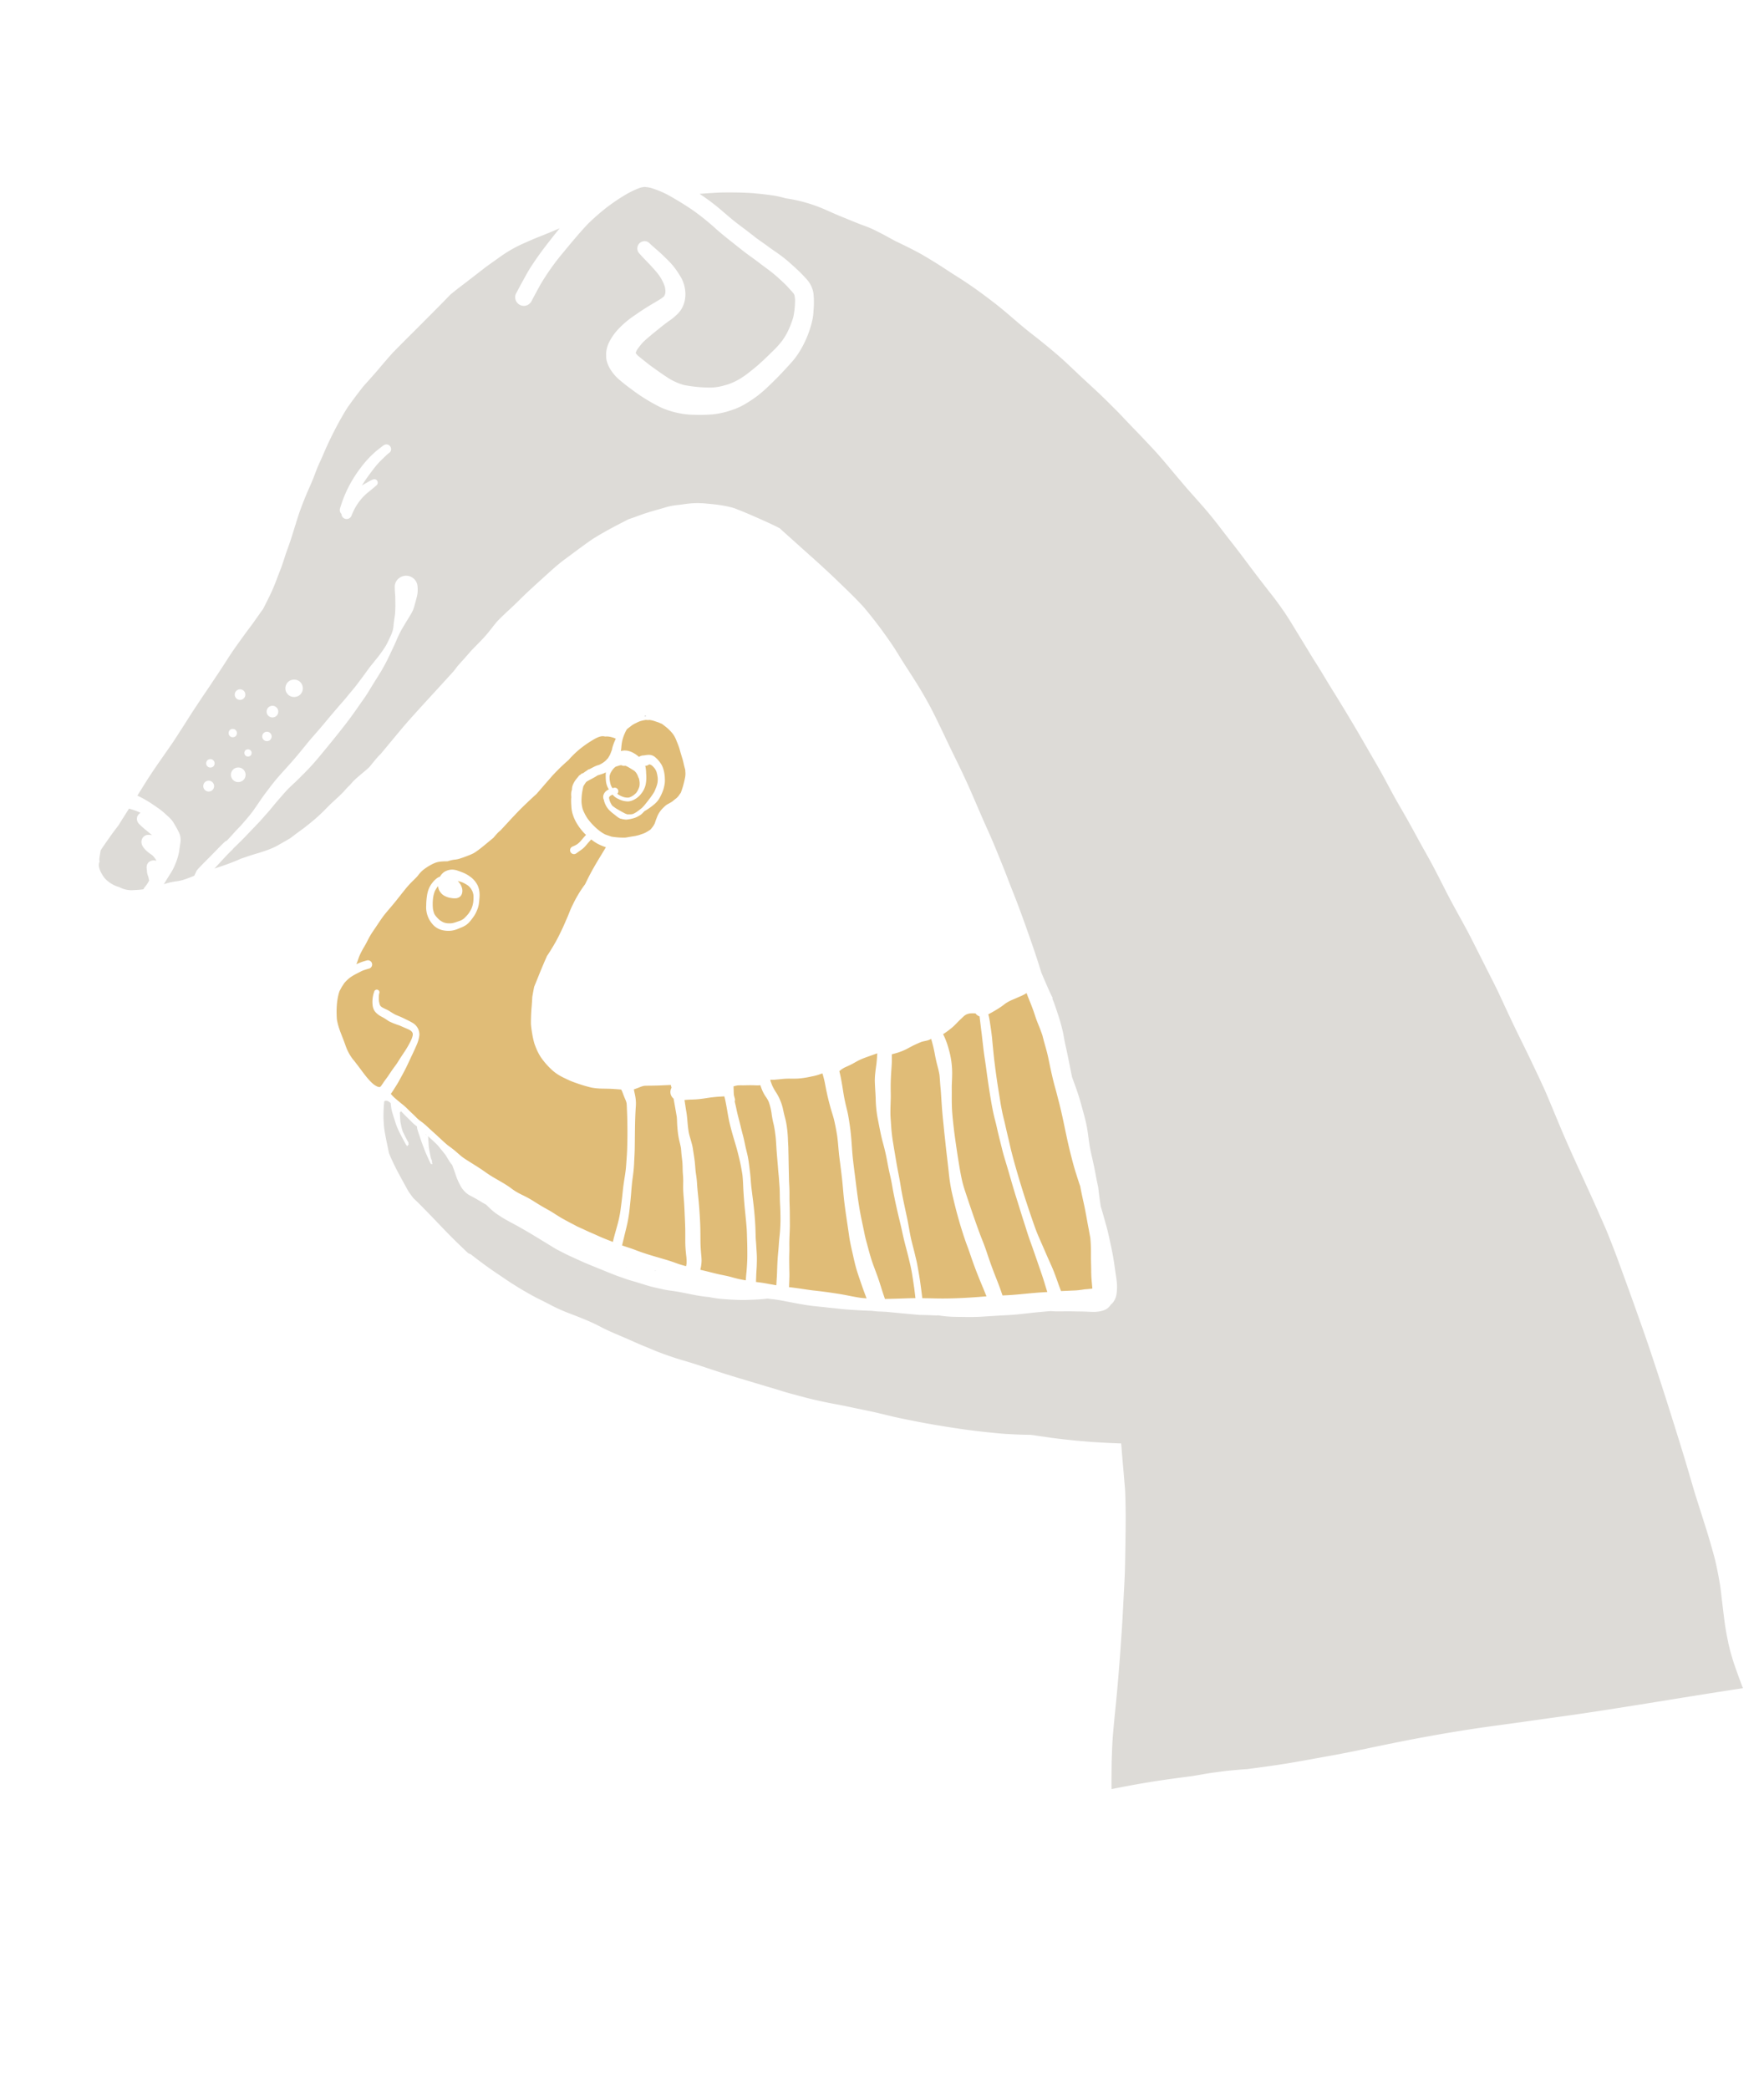 <svg xmlns="http://www.w3.org/2000/svg" width="616.639" height="730.156" viewBox="0 0 616.639 730.156">
  <g id="Group_2023" data-name="Group 2023" transform="translate(-18.481 149.037) rotate(-19)">
    <path id="Path_2302" data-name="Path 2302" d="M1154.51,901.474l.007.006.026.021Z" transform="translate(-952.489 -724.092)" fill="#b1b0af"/>
    <path id="Path_2303" data-name="Path 2303" d="M1154.56,901.516l0,0,0,0Z" transform="translate(-952.502 -724.103)" fill="#b1b0af"/>
    <path id="Path_2304" data-name="Path 2304" d="M1148.689,898.311c-.045-.014-.093-.031-.141-.042l-.185-.043a.985.985,0,0,1-.036.23l.584-.074Z" transform="translate(-950.744 -723.175)" fill="#b1b0af"/>
    <path id="Path_2305" data-name="Path 2305" d="M1189.706,1090.472c-1.128.014-2.246.017-3.37.073-.518.04-1.037.09-1.55.168-.451.069-.9.15-1.349.232-.267.048-.534.1-.8.142-.872.143-1.744.227-2.624.294a8.742,8.742,0,0,0-1.758.339c-.216.081-.435.162-.651.241-.057.027-.116.047-.174.07-.059.727-.136,1.453-.235,2.174-.151,1.116-.331,2.226-.516,3.334-.2,1.18-.434,2.355-.606,3.54q-.235,1.632-.392,3.275c-.107,1.13-.194,2.274-.373,3.395-.342,2.187-.751,4.374-1.262,6.527-.485,2.049-1.051,4.074-1.584,6.112-.493,1.887-.886,3.8-1.293,5.708v0c-.406,2-.827,3.992-1.253,5.992-.128.639-.26,1.281-.393,1.92-.5,2.465-.969,4.94-1.337,7.427-.3,2.033-.53,4.077-.793,6.112-.132,1.02-.278,2.046-.356,3.073-.082,1.054-.135,2.108-.213,3.162-.154,2.041-.263,4.082-.225,6.129.04,2.083.132,4.166.093,6.249-.034,1.749-.1,3.49-.1,5.237,0,.147-.006.294,0,.44,0,.219,0,.437,0,.656q2,.646,4.011,1.276c2.055.644,4.12,1.228,6.157,1.929l.006-.03c.011-.053.022-.106.034-.159.233-1.049.454-2.1.675-3.155q.45-2.329.858-4.668c.169-.953.306-1.915.429-2.876.134-1.026.207-2.056.311-3.084.213-2.094.323-4.2.516-6.292.185-2.041.466-4.074.659-6.114.2-2.081.4-4.161.639-6.238.247-2.1.5-4.186.83-6.271.168-1.048.334-2.094.465-3.151.126-1,.219-2,.339-3,.247-2.061.609-4.107.836-6.168.121-1.1.225-2.19.291-3.291.065-1.018.146-2.03.261-3.045.241-2.122.566-4.237.849-6.353a42.594,42.594,0,0,1,1.59-6.645c.58-1.92,1.068-3.869,1.668-5.783a22.887,22.887,0,0,1,1.085-2.652c.491-1.066,1.029-2.109,1.559-3.154-.109.213-.219.429-.328.645.5-.995.944-2.01,1.359-3.042.086-.213.177-.426.267-.64l.039-.094c-.05,0-.1.006-.154.006C1191.124,1090.461,1190.415,1090.464,1189.706,1090.472Z" transform="translate(-955.897 -777.432)" fill="#e0bc77"/>
    <path id="Path_2306" data-name="Path 2306" d="M1338.444,1142.718l-.025-3.081c-.039-5.6-.149-11.292-.252-16.8l-.051-2.7c-.059-3.227-.2-6.521-.347-9.616-.07-1.5-.194-3.006-.322-4.547l-.429-5.111c-.345-4.057-.752-8.176-1.144-12.16-.656-6.664-1.331-13.552-1.755-20.348-.09-1.5-.188-2.991-.283-4.486l-.21-3.292-.123-1.878-.126-1.842c-.062-.939-.157-1.875-.253-2.809l-.115-1.152c-.154-1.629-.337-3.258-.519-4.884q-.142-1.266-.283-2.528c-.263-2.431-.575-4.9-.872-7.284l-.188-1.489.034.362-.216-1.825c-.3-2.416-.611-4.915-.874-7.376q-.3-2.793-.586-5.585l-.4-3.827c-.247-2.349-.581-4.724-.9-7.023q-.214-1.509-.421-3.019c-.227-1.7-.46-3.389-.69-5.083q-.357-2.612-.712-5.223c-.451-3.344-1.037-6.729-1.606-10-.51-2.943-1.041-5.989-1.469-9q-.216-1.514-.424-3.028c-.311-2.226-.622-4.452-.962-6.673-.328-2.164-.726-4.356-1.11-6.476q-.256-1.409-.507-2.815-.344-1.977-.675-3.95c-.309-1.831-.617-3.661-.953-5.486-.25-1.369-.516-2.731-.779-4.094-.362-1.855-.738-3.773-1.066-5.668-.233-1.357-.452-2.716-.67-4.077-.3-1.875-.617-3.815-.968-5.717-.322-1.766-.67-3.524-1.015-5.282q-.353-1.791-.7-3.58c-1.1-5.784-2.321-11.7-3.731-18.088q-.4-1.842-.827-3.681c-.407-1.8-.816-3.6-1.2-5.4q-.525-2.485-1.079-4.962c-.149-.667-.309-1.334-.468-2-.2-.824-.392-1.649-.575-2.478q-.88-4.057-1.786-8.113l-.339-1.534-.342-1.565c-.493-2.274-1.006-4.623-1.643-6.905-.381-1.362-.807-2.793-1.385-4.631-.278-.891-.592-1.791-.9-2.663-.172-.488-.342-.975-.507-1.466l-.121-.356c-.9-2.661-1.839-5.411-2.722-8.13q-.463-1.425-.92-2.854c-.622-1.943-1.267-3.953-1.934-5.918q-.589-1.741-1.192-3.477c-.572-1.668-1.147-3.333-1.7-5.007-1.217-3.645-2.226-6.421-3.278-8.994q-1.253-3.07-2.534-6.121l-.749-1.791c-1.024-2.579-2.077-5.287-3.131-8.046l-.064-.174c-1.121-2.935-2.279-5.969-3.586-8.885-1.29-2.879-2.624-5.854-3.99-8.755q-.9-1.926-1.783-3.858c-.213-.463-.421-.919-.625-1.377-.4-.881-.791-1.761-1.212-2.627-1.43-2.938-2.834-5.806-4.3-8.593-.684-1.306-1.385-2.6-2.089-3.9-.734-1.363-1.472-2.728-2.19-4.1l-.83-1.6c-1.219-2.344-2.478-4.768-3.836-7.087-1.649-2.824-3.4-5.663-5.343-8.68l-.7-1.079c-.535-.824-1.068-1.648-1.587-2.484-.858-1.387-1.684-2.789-2.453-4.1l-.252-.435c-1.486-2.537-3.022-5.161-4.671-7.659-1.4-2.122-3.263-4.909-5.268-7.664-.906-1.242-1.859-2.5-2.91-3.853-.454-.583-.919-1.158-1.382-1.735-.479-.594-.959-1.189-1.427-1.794l-.067-.087c-.973-1.256-1.943-2.512-2.932-3.756-1.156-1.45-2.325-2.846-3.522-4.27-2.133-2.526-4.536-4.934-6.655-7.057q-.786-.787-1.587-1.559c-1.334-1.478-2.868-3.168-4.441-4.8-.88-.911-1.623-1.643-2.338-2.3-.566-.518-1.175-1.015-1.763-1.491-.289-.235-.578-.468-.861-.706-1.06-.881-2.109-1.806-3.126-2.7-.6-.525-1.194-1.051-1.794-1.57-1.466-1.264-2.908-2.6-4.3-3.894l-.656-.609a53.691,53.691,0,0,0-10.766-7.8q-.652-.353-1.309-.7c-1.135-.791-2.025-1.357-2.882-1.839-1.093-.617-2.24-1.178-3.35-1.716l-.662-.322c-.521-.256-1.051-.494-1.578-.735l-.519-.235c-.827-.381-1.575-.721-2.349-1.031-2.437-.993-5.142-1.979-8.509-3.1-1.292-.431-2.624-.8-3.911-1.155l-.474-.129c-1.4-.388-2.579-.7-3.684-.979a73.568,73.568,0,0,1,4.966,7.262c.421.7.835,1.407,1.247,2.111.454.776.909,1.55,1.371,2.321.877,1.457,1.8,2.839,3,4.6.784,1.143,1.553,2.33,2.3,3.477l.1.154.544.838c.549.842,1.156,1.669,1.69,2.4l.072.1c.458.628.915,1.255,1.35,1.9.551.818,1.166,1.65,1.659,2.318.446.6.889,1.206,1.318,1.822a47.869,47.869,0,0,1,2.661,4.3l.182.328.042.074c.85,1.534,1.728,3.121,2.454,4.746l.166.362c.235.518.528,1.163.754,1.784a9.4,9.4,0,0,1,.407,5.1,30.2,30.2,0,0,1-1.82,5.348l-.163.39c-.257.615-.523,1.252-.844,1.851-.384.723-.807,1.391-1.169,1.949a36.155,36.155,0,0,1-7.3,8.043,26.1,26.1,0,0,1-4.125,2.76c-1.492.83-2.968,1.624-4.511,2.427-1.493.782-3.151,1.586-5.218,2.532a45.757,45.757,0,0,1-4.711,1.938,45.243,45.243,0,0,1-5.692,1.486,24.077,24.077,0,0,1-4.445.393c-.22,0-.438,0-.659-.005a29.788,29.788,0,0,1-6.371-.744,56.753,56.753,0,0,1-6.25-2.008,26.567,26.567,0,0,1-4.944-2.333,29.474,29.474,0,0,1-5.334-4.021,64.13,64.13,0,0,1-7.3-8.91c-1.026-1.491-1.943-2.843-2.782-4.282a15.891,15.891,0,0,1-2.011-4.636,10.038,10.038,0,0,1-.344-2.605,7.279,7.279,0,0,1,.176-1.954l.082-.258.342-1.057a8.442,8.442,0,0,1,1.212-2.236,7.884,7.884,0,0,1,1.041-1.257,20.363,20.363,0,0,1,3.144-2.524,27.705,27.705,0,0,1,3.1-1.638,32.425,32.425,0,0,1,4.949-1.781c1.493-.422,3.258-.91,5.038-1.329,1.229-.291,2.484-.548,3.763-.81l1.46-.3a14.108,14.108,0,0,0,1.854-.549c.1-.065.2-.131.3-.2.187-.2.364-.4.534-.613.154-.3.288-.613.412-.926a13.575,13.575,0,0,0,.261-1.456,17.6,17.6,0,0,0-.322-3.208,19.882,19.882,0,0,0-.771-2.548q-.5-1.257-1.037-2.495c-.3-.692-.619-1.375-.937-2.057l-.1-.208-.039-.085c-.528-1.13-1.074-2.3-1.528-3.482a2.39,2.39,0,0,1,.082-1.87,2.56,2.56,0,0,1,1.45-1.347,2.488,2.488,0,0,1,.833-.138,2.329,2.329,0,0,1,2.095,1.1c.689,1.309,1.438,2.611,2.1,3.759.694,1.2,1.31,2.424,1.822,3.46a30.111,30.111,0,0,1,1.512,3.374,32.463,32.463,0,0,1,1.211,4.453c.807,3.986-.591,9.236-4.829,11.559a19.9,19.9,0,0,1-4.067,1.573c-1.315.389-2.691.85-4.09,1.368-.465.174-.933.345-1.4.513-1.791.654-3.642,1.329-5.424,2.144a23.064,23.064,0,0,0-3.024,1.945c-.261.266-.507.538-.741.805.106.322.218.636.349.949.409.72.863,1.429,1.337,2.173l.443.695c.606.96,1.333,2.091,2.131,3.2l.378.527c1.263,1.759,2.569,3.578,3.989,5.281.717.762,1.344,1.375,1.973,1.926a19.992,19.992,0,0,0,1.776,1.367,48.173,48.173,0,0,0,8.76,3.942,18.482,18.482,0,0,0,3.281.667c.827.075,1.654.123,2.48.168a23.722,23.722,0,0,0,4.26-.4,31.843,31.843,0,0,0,3.526-.95l.852-.3c1.026-.357,2.189-.762,3.3-1.211,2.564-1.044,5.1-2.255,7.56-3.426l.187-.089a33.514,33.514,0,0,0,3.221-1.864,24.8,24.8,0,0,0,2.4-1.926,31.628,31.628,0,0,0,4.025-4.669,29.623,29.623,0,0,0,2.522-5.5,11.036,11.036,0,0,0,.322-1.579c-.011-.182-.028-.359-.047-.534-.146-.437-.329-.865-.507-1.279l-.04-.094-.067-.155c-.054-.125-.108-.25-.16-.377-.287-.69-.564-1.318-.847-1.917-.146-.284-.289-.566-.428-.853-.788-1.5-1.476-2.743-2.168-3.913-.742-1.257-1.577-2.46-2.385-3.625-.349-.5-.689-1.01-1.029-1.519l-.171-.255c-.582-.875-1.153-1.728-1.747-2.559-1.067-1.487-2.063-2.961-3.044-4.506l-1.273-1.99c-1.493-2.328-3.037-4.735-4.432-7.184a88.361,88.361,0,0,0-5.4-8.64c-1.692-2.313-3.656-4.73-6.181-7.609a33.506,33.506,0,0,0-5.44-4.865,12.972,12.972,0,0,0-1.885-.964,10.366,10.366,0,0,0-1.5-.23,32.344,32.344,0,0,0-6.385.8,67.165,67.165,0,0,0-7.49,2.1,77.459,77.459,0,0,0-7.538,3.112c-3.86,2.021-7.615,4.318-11.247,6.54l-.4.241a82.538,82.538,0,0,0-10.9,7.832c-1.462,1.313-2.989,2.719-4.668,4.295a3.267,3.267,0,0,1-2.031,1.034c-.082.006-.166.009-.247.009a3.022,3.022,0,0,1-3.024-2.768,2.952,2.952,0,0,1,.728-2.238l.34-.317.152-.143c1.115-1.046,2.269-2.127,3.426-3.165l.863-.779c.947-.86,2.02-1.833,3.115-2.7,2.4-1.881,4.875-3.667,7.365-5.307,2.02-1.331,4.331-2.841,6.688-4.292q-1.782.115-3.561.227l-1.194.075c-.74.045-1.477.079-2.218.11l-.255.011-.286.014c-.72.037-1.435.07-2.142.115-1.7.121-3.415.272-5.018.418a45.52,45.52,0,0,0-5.408.922c-1.343.3-2.75.718-3.881,1.06l-.886.263-.925.269-.106.031c-1.36.4-2.585.76-3.794,1.169l-.375.126c-2.941,1-6.067,2.069-9.123,3.078-1.329.434-2.7.916-4.436,1.562-1.654.838-3.305,1.674-4.968,2.492q-5.875,2.9-11.76,5.762l-.123.061c-3.006,1.461-5.946,2.894-8.907,4.379-2.131,1.2-4.062,2.321-5.9,3.424-1.817,1.087-3.642,2.108-5.506,3.148l-.384.216q-.9.5-1.8,1.009c-2.694,1.741-5.136,3.4-7.468,5.08l-.123.1q-.512.4-1.021.807a124.8,124.8,0,0,0-12.6,12.238q-1.081,1.156-2.167,2.3c-.878.928-1.719,1.94-2.462,2.828-.269.328-.541.651-.812.973-.982,1.152-1.988,2.249-3.11,3.456-1.926,2.078-3.886,4.365-5.817,6.8l-.7.934-.19.255q-.657.875-1.323,1.744l.16-.149c-.572.731-1.091,1.441-1.609,2.153l-.236.325-.241.328q-.588.807-1.186,1.606c-.768,1.04-1.587,2.063-2.38,3.05l-.334.415-.387.485c-.253.317-.507.634-.757.953-.992,1.343-1.828,2.453-2.691,3.524-.415.522-.849,1.035-1.281,1.542l-.266.314-.642.766c-1.511,1.819-3,3.589-4.612,5.226-1.245,1.262-2.5,2.487-4.129,4.054-.592.41-1.186.825-1.772,1.245-.258.185-.516.372-.771.56l-.284.2-.286.207-.082.059c-.731.535-1.421,1.04-2.122,1.522l-.642.438-.645.437c-.787.533-1.575,1.065-2.349,1.612l-1.25.881c-1.831,1.287-3.909,2.747-5.865,4.25-.494.375-.981.762-1.469,1.152l-.35.278q-.682.543-1.366,1.077l-1.4,1.085-.723.563-.987.759-.713.535-.345.264c-.715.538-1.43,1.079-2.137,1.626l-.067.048-.042.067-.006-.005-.572.418-.468.347c-.466.356-.965.729-1.463,1.1l-.328.247q-.631.467-1.259.944-1.443,1.094-2.877,2.2l-.513.393c-1.514,1.143-2.955,2.29-4.685,3.67l-1.453,1.158-1.18.931c-1.483,1.172-2.958,2.335-4.449,3.479-1.307.972-2.627,1.934-3.948,2.893l-.342.25c-1.94,1.41-4.093,2.977-6.131,4.53l-.3.222-.215.171c-1.741,1.334-3.5,2.767-4.912,3.919q-1.007.821-2.022,1.639l.07.064a33.986,33.986,0,0,1,2.619,2.8c.964,1.138,1.853,2.355,2.725,3.566a20.915,20.915,0,0,1,1.357,2.049c.318.573.634,1.147.94,1.725l-.113-.217a16.6,16.6,0,0,1,.99,2.024,12.787,12.787,0,0,1,.451,1.766c.212,1,.4,2.021.515,3.037a5.554,5.554,0,0,1-.121,2.181,7.739,7.739,0,0,1-.487,1.326c-.123.25-.255.494-.387.738-.494.911-.917,1.858-1.453,2.747a21.417,21.417,0,0,1-2.462,3.255,19.05,19.05,0,0,1-2.3,2.234c-.784.622-1.564,1.247-2.338,1.887-.437.363-.871.728-1.309,1.089l.073,0c.816.025,1.766.062,2.692.182.507.065,1.01.159,1.511.252a16.12,16.12,0,0,0,2.4.334q.517.017,1.034.017c1.04,0,2.094-.051,3.115-.1l.161-.007c.472-.477.947-.949,1.409-1.434.7-.445,1.449-.824,2.186-1.2l.238-.118c.785-.4,1.579-.788,2.372-1.175l.319-.157.676-.328c.852-.418,1.7-.846,2.546-1.278l.2-.1c1.287-.65,2.616-1.326,3.95-1.931a2.043,2.043,0,0,1,.855-.168h.009l.566-.3.306-.163c.409-.219.821-.434,1.228-.656l.452-.25c1.188-.659,2.417-1.34,3.672-1.943l.841-.485c1.7-.975,3.468-1.982,5.1-3.134.794-.563,1.576-1.146,2.361-1.727l.163-.121c1.144-.855,2.327-1.738,3.543-2.552l.626-.421c1.684-1.138,3.6-2.427,5.559-3.537.841-.479,1.687-.95,2.534-1.422l.5-.275.235-.131c1.1-.612,2.2-1.219,3.294-1.845,2.032-1.164,4.06-2.428,6.022-3.65l.288-.18.112-.07c1.256-.791,2.566-1.542,3.833-2.268l.174-.1c.8-.46,1.612-.922,2.411-1.393q1.56-.926,3.112-1.867c1.225-.74,2.45-1.477,3.686-2.2l.5-.294c.956-.561,1.912-1.122,2.88-1.663.838-.471,1.674-.987,2.54-1.519l.771-.474c.337-.207.678-.412,1.021-.617.726-.437,1.48-.886,2.192-1.365l.724-.491.726-.49q.867-.58,1.727-1.163c.528-.362,1.049-.729,1.57-1.1.393-.278.784-.556,1.183-.831.541-.375,1.107-.728,1.657-1.071l.846-.532.85-.547a42.163,42.163,0,0,0,5.111-3.622c.522-.479,1.024-.992,1.509-1.491l.053-.056.527-.541a15.444,15.444,0,0,0,1.775-2.049l.112-.177.079-.1-.076.087a11.638,11.638,0,0,0,.791-1.539c.151-.339.316-.67.482-1,.115-.228.23-.457.342-.687.135-.289.283-.572.454-.891a14.81,14.81,0,0,0,.757-1.59l-.037.067c.106-.286.216-.569.328-.853.159-.4.319-.81.459-1.228.255-.746.5-1.491.744-2.243l.078-.255.3-.875-.081.16c.075-.239.134-.479.193-.724l.087-.337c.2-.734.435-1.511.715-2.3a3.839,3.839,0,0,1,2.274-2.055,4.054,4.054,0,0,1,1.338-.23,4.009,4.009,0,0,1,3.945,4.7,13.3,13.3,0,0,1-.78,2.428,10.593,10.593,0,0,1-.914,1.575l-.1.157c-.426.65-.866,1.293-1.307,1.931a14.664,14.664,0,0,1-1.371,1.781,19.221,19.221,0,0,1-1.794,1.584c-.378.325-.762.639-1.146.953l-.188.151c-.123.1-.25.2-.376.3-.426.375-.861.743-1.295,1.11-.407.339-.81.681-1.209,1.031-1,.909-1.928,1.906-2.784,2.849-.953,1.051-1.965,2.083-2.943,3.081l-.121.123-.328.334a66.47,66.47,0,0,1-5.333,5.035l-1.685,1.366c-1.158.933-2.313,1.87-3.507,2.862-.956.793-1.943,1.618-2.986,2.383-.417.309-.841.611-1.261.914l-.2.146-.292.21c-.426.306-.852.614-1.275.928-2.24,1.654-4.312,3.106-6.336,4.435-4.427,2.9-9,5.7-12.939,8.089a81.441,81.441,0,0,1-7.272,3.905l-1,.488-.1.047c-.774.379-1.572.769-2.374,1.119-.925.406-1.909.844-2.857,1.306-.928.488-1.856,1.021-2.753,1.537l-.224.129-.69.395c-1.5.869-2.717,1.6-3.821,2.291-.712.449-1.461.869-2.184,1.278l-.126.07c-.44.246-.88.493-1.315.746-1.18.687-2.4,1.343-3.726,1.984l.075-.008-.681.347-.334.146.09-.025q-1.068.547-2.137,1.1-.853.441-1.7.878c-1.081.552-2.212,1.09-3.207,1.562l-.915.434c-.384.185-.768.367-1.149.547a1.791,1.791,0,0,1-.41.255c-1.668.763-3.314,1.649-4.928,2.518-.549.3-1.1.594-1.651.886l-1.087.578-.37.2c1.091.027,2.1.039,3.042.039,1.98,0,3.768-.056,5.47-.171.418-.028.833-.065,1.248-.106.344,0,.687,0,1.028,0h1.24c1.413,0,2.887.059,4.071.106l.759.031c.648.014,1.3.025,1.946.025a31.027,31.027,0,0,0,3.5-.171c.8-.093,1.6-.25,2.383-.4l.109-.02.112-.025.735-.14c.316-.065.631-.123.947-.182.591-.11,1.175-.219,1.752-.337.6-.171,1.183-.368,1.772-.563l.151-.05c.291-.1.586-.2.881-.292.471-.151.947-.3,1.421-.44.6-.18,1.172-.353,1.741-.547,1.772-.6,4.1-1.421,6.355-2.411.985-.426,1.977-.917,2.854-1.351l.146-.073.16-.079c.858-.421,1.727-.852,2.6-1.239.443-.2.889-.393,1.331-.586,1.161-.5,2.473-1.079,3.7-1.713.631-.367,1.2-.695,1.811-1,.188-.1.379-.182.572-.275l.084-.039.449-.21c.558-.331,1.16-.679,1.763-.973s1.265-.561,1.89-.816l.135-.056.252-.1c.378-.151.765-.3,1.15-.446l.109-.042.238-.09.073-.028c.984-.373,1.954-.74,2.862-1.183q.6-.366,1.2-.748c1.113-.713,2.209-1.357,3.359-1.974a2.185,2.185,0,0,1,.448-.179l2.276-1.382,3.019-1.837,1.24-.751c2.251-1.368,4.8-2.918,7.309-4.323,3.095-1.73,6.148-3.4,8.988-4.937l2.411-1.309.937-.507c2.5-1.36,4.982-2.706,7.455-4.071.712-.463,1.424-.925,2.131-1.394q1.017-.559,2.035-1.124c.976-.535,1.941-1.088,2.9-1.643l.962-.55c.844-.443,1.7-.869,2.549-1.295,1.152-.575,2.344-1.169,3.49-1.8,1.2-.653,2.36-1.4,3.488-2.128.81-.522,1.646-1.062,2.489-1.562,1.632-.858,3.345-1.615,5-2.349.578-.256,1.156-.51,1.73-.771,1.127-.51,2.249-1.041,3.368-1.573,1.278-.609,2.6-1.237,3.919-1.822,2.228-.987,4.505-1.959,6.708-2.9l.788-.337.1-.044c2.453-1.049,4.987-2.134,7.572-2.963.948-.3,1.9-.6,2.849-.9s1.9-.6,2.846-.9c1.954-.616,4.054-1.267,6.165-1.834,2.989-.695,6.224-1.295,10.174-1.881,1.3-.19,2.6-.381,3.9-.563l.889,0,.477.006h.322c.594,0,1.191-.012,1.783-.025l.325-.009c.552-.011,1.082-.016,1.612-.016.149,0,.294,0,.443,0,1.558.017,3.215.088,5.069.21.437.028.875.048,1.312.065l.258.011.159.009c.861.036,1.7.072,2.534.168a25.864,25.864,0,0,1,2.851.519l.182.039c.418.09.807.174,1.2.255l.589.112c1.054.21,2,.4,2.913.662a29.253,29.253,0,0,1,4.168,1.5l1.1.5c.743.334,1.477.667,2.2,1.018a43.273,43.273,0,0,1,4.73,2.63c.423.275.756.507,1.048.734.2.154.4.317.594.5,2.761,2.312,5.4,4.78,7.945,7.163l.079.076.14.134.482.451c1,.937,2.077,2,3.487,3.443q.556,1.026,1.127,2.052l2.372,4.259q2,3.608,4.018,7.208c2.1,3.748,4.169,7.617,6.139,11.494l.269.527c1.669,3.28,3.4,6.67,4.887,10.129,1.393,3.6,2.638,7.216,3.7,10.738.625,2.091,1.161,3.9,1.649,5.815.281,1.093.527,2.2.771,3.274l.048.225.151.664c.124.547.246,1.091.375,1.632q.445,1.871.911,3.74l.056.235c.594,2.417,1.267,5.155,1.817,7.83.463,2.265.788,4,1.057,5.635.252,1.511.462,3.064.653,4.527l.121.909c.272,2.215.524,4.433.777,6.65.28,2.5.563,4.991.875,7.483.561,4.444,1.13,9.207,1.5,13.948.1,1.265.2,2.531.294,3.8l.006.093.028.359c.271,3.589.521,6.824.818,10.059.421,4.463.659,9.064.869,13.123l.009.194.078,1.5c.07,1.293.112,2.585.154,3.88.028.911.059,1.808.1,2.708l.053,1.161.05,1.2c.067,1.443.132,2.885.171,4.328.126,4.393.187,9.106.2,14.831.006,3.477-.051,6.957-.169,10.386.008.136.017.273.026.409.023.349.042.7.068,1.046.014.19.029.381.043.571q.065.857.133,1.713c.034.414.066.828.1,1.242q.031.4.063.792c.009.114.022.228.031.343.054.634.11,1.269.182,1.9.056.484.1.975.188,1.458.012.07.026.141.042.212a2.764,2.764,0,0,1-.2.2c.039.622.07,1.245.082,1.87.019,1.15-.006,2.294-.017,3.443a64.255,64.255,0,0,1-.415,7.233c-.14,1.125-.35,2.24-.493,3.365-.154,1.206-.275,2.417-.426,3.622-.286,2.259-.6,4.514-.9,6.767-.088.648-.171,1.3-.253,1.944.065,2.709.13,5.421.007,8.13-.073,1.643-.184,3.286-.288,4.929-.106,1.671-.241,3.347-.485,5.007-.246,1.682-.614,3.347-.945,5.015-.309,1.559-.541,3.132-.709,4.71-.182,1.721-.368,3.448-.6,5.164s-.51,3.424-.715,5.145c-.048.41-.1.822-.149,1.228-.041.173-.077.347-.116.521q-.35,1.537-.653,3.089c-.03.152-.059.3-.088.457-.17.871-.334,1.742-.5,2.612,0,.336-.009.672-.025,1.008-.056,1.175-.112,2.353-.19,3.527-.081,1.189-.124,2.381-.219,3.563-.188,2.352-.5,4.685-.788,7.026-.308,2.506-.749,4.985-1.25,7.46q-.239,1.285-.484,2.572c.05-.259.1-.515.153-.774-.067.35-.137.7-.2,1.049.018-.091.035-.183.052-.274-.168.862-.347,1.719-.593,2.564a17.71,17.71,0,0,1-1.169,2.924,6.436,6.436,0,0,1-1.424,1.865,4.552,4.552,0,0,1-1.713,1.029c-.023.02-.042.043-.066.063a4.615,4.615,0,0,1-3.213,1,10.985,10.985,0,0,1-3.5-.723c-.912-.334-1.817-.7-2.722-1.046-.962-.37-1.938-.7-2.9-1.063-2.05-.768-4.136-1.43-6.2-2.15-.62-.216-1.227-.466-1.83-.721l-.679-.216-.362-.085c-1.825-.435-3.645-.911-5.478-1.318-1.764-.387-3.524-.78-5.279-1.2-2.122-.51-4.2-1.153-6.305-1.736q-2.733-.757-5.47-1.509c-2.092-.572-4.133-1.281-6.168-2.018-1.043-.376-2.088-.746-3.126-1.133-1.236-.46-2.421-.978-3.6-1.555l.464.229q-.316-.153-.632-.311l-.091-.045.079.039c-.474-.238-.944-.482-1.414-.727-.035.02-.074.034-.109.055l-1.124-.438c-1.463-.566-2.929-1.151-4.415-1.661l-.113-.04-.768-.342v0q-4.874-2.171-9.722-4.4l-.279-.127c-.722-.286-1.443-.573-2.167-.853-.879-.339-1.727-.746-2.576-1.149q-1.306-.5-2.6-1.009c-1.476-.583-2.938-1.2-4.4-1.811l-.378-.158c-1.587-.662-3.14-1.407-4.691-2.145l-.182-.088c-.622-.281-1.243-.561-1.861-.851-.347-.163-.687-.342-1.03-.513-.493-.223-.986-.446-1.479-.673-1.525-.7-3.05-1.413-4.528-2.206q-2.426-1.3-4.8-2.688c-.751-.435-1.5-.863-2.257-1.3-.693-.4-1.4-.762-2.108-1.144l.2.11-.577-.3c-.635-.3-1.272-.6-1.9-.911-.129-.063-.257-.131-.386-.195-1.606-.333-3.189-.764-4.761-1.234-.479-.143-.962-.283-1.438-.432-.171-.053-.343-.1-.516-.156-.352-.106-.705-.213-1.054-.334l-.809-.28-.739-.256c-.12-.042-.238-.088-.357-.133-.319-.121-.636-.248-.953-.373-.891-.344-1.78-.7-2.658-1.079-.925-.4-1.864-.774-2.772-1.214-.447-.215-.889-.44-1.328-.671-.1-.052-.2-.1-.3-.153-.505-.272-1-.558-1.486-.853h0c-1-.434-1.969-.916-2.929-1.432-1.281-.662-2.516-1.405-3.759-2.132-1.187-.7-2.379-1.395-3.587-2.056-1.3-.678-2.631-1.3-3.887-2.058-.925-.558-1.841-1.13-2.759-1.7q-1.446-.909-2.817-1.923-1.341-.988-2.691-1.965c-.875-.634-1.775-1.234-2.638-1.884-.406-.309-.794-.639-1.192-.956-.463-.37-.931-.737-1.4-1.1-.868-.69-1.7-1.427-2.545-2.147-.813-.7-1.6-1.419-2.414-2.114q-1.286-1.107-2.562-2.226c-.894-.793-1.8-1.575-2.666-2.4-.8-.751-1.6-1.5-2.391-2.259s-1.612-1.525-2.389-2.319q-1.215-1.245-2.4-2.518c-.347-.373-.662-.781-.99-1.174-.392-.472-.782-.948-1.174-1.422q-1.077-1.3-2.156-2.6c-1.371-1.662-2.745-3.322-4.169-4.937-.737-.84-1.469-1.687-2.229-2.509-.774-.838-1.556-1.671-2.313-2.523-.39-.438-.776-.875-1.147-1.326s-.743-.934-1.1-1.407a18.922,18.922,0,0,1-1.881-2.879q-.483-.942-.967-1.889c-.008-.015-.006-.032-.012-.047-.118-.129-.243-.253-.357-.383-.292-.334-.6-.659-.88-1s-.533-.664-.807-.989c-.55-.637-1.116-1.267-1.685-1.884-.291-.314-.594-.617-.872-.943a7.167,7.167,0,0,1-.611-.869,5.479,5.479,0,0,1-.337-.611,11.35,11.35,0,0,1-.6-1.6,9.587,9.587,0,0,1-.266-1.382,23.919,23.919,0,0,1-.261-3c-.009-.465.014-.927.008-1.39,0-.174,0-.349,0-.523,0-.213,0-.426,0-.64-.016-.387-.035-.774-.037-1.161,0-.176,0-.352.007-.528a14.613,14.613,0,0,1-.472-1.443c-.04-.15-.074-.3-.109-.454-.04-.175-.081-.351-.118-.527-.027-.128-.055-.257-.081-.385-.012-.057-.025-.115-.037-.172-.094-.447-.191-.894-.317-1.333-.168-.5-.356-1-.531-1.494-.1-.291-.219-.577-.328-.866-.081-.207-.147-.418-.217-.627l-.039-.11c-.024-.07-.052-.137-.078-.206-.112-.307-.235-.608-.367-.906-.32-.635-.64-1.27-.982-1.893-.353-.64-.694-1.283-1.039-1.924l-.026.115,0-.009-.072.295,0-.012-.072.295v0c-.014.054-.026.109-.04.161l0-.005c-.021.087-.045.173-.069.261l-.024.09-.087.324-.04.149c-.07.256-.141.513-.21.768l-.21.782c-.006.022-.012.045-.017.068-.034.126-.067.253-.1.38-.006.038-.014.075-.021.113-.118.651-.224,1.3-.314,1.96-.084.619-.185,1.237-.244,1.862l0,.02c0,.118.009.235.012.352s0,.226.006.337c.011.092.023.183.038.274a.18.18,0,0,1-.033.133v.01a.384.384,0,0,1-.022.076.165.165,0,0,1-.105.1c-.012.183-.029.366-.028.55l.006.039a.178.178,0,0,1-.148.2.172.172,0,0,1-.182-.111h0a.175.175,0,0,1-.134-.031.2.2,0,0,1-.059-.07.972.972,0,0,1-.084-.37l-.034-.26c-.025-.174-.045-.348-.065-.522-.039-.365-.076-.726-.109-1.087s-.065-.746-.093-1.119c-.028-.339-.062-.675-.082-1.015-.014-.241-.028-.485-.042-.726-.011-.179-.014-.356-.02-.535q-.021-.609-.036-1.222-.017-.589-.028-1.178c-.007-.323-.006-.647-.005-.972,0-.061,0-.122,0-.183,0-.37.009-.74.011-1.11.006-.353,0-.706,0-1.059,0-.407.006-.81.023-1.214,0-.07.009-.141.013-.21.006-.125.012-.25.023-.375.006-.076.017-.151.028-.225a1.228,1.228,0,0,1,.053-.2c0-.011,0-.023.009-.034a.227.227,0,0,1,.058-.078c0-.1,0-.192,0-.288-.139-.2-.267-.4-.4-.606-.075-.118-.156-.231-.226-.353-.342-.594-.622-1.214-.922-1.828s-.6-1.191-.9-1.789c-.292-.575-.55-1.166-.833-1.746-.095-.193-.2-.38-.3-.568a1.031,1.031,0,0,1-.047.093c-.026.028-.048.059-.073.087a.507.507,0,0,1-.16.129.621.621,0,0,1-.143.033.185.185,0,0,1-.045,0c-.136.48-.272.963-.408,1.446q-.194.677-.375,1.354c-.027.1-.054.195-.08.292-.07.5-.139,1.008-.2,1.514s-.107,1.034-.129,1.553c-.007.158-.009.316-.011.473q.091.787.2,1.573c.044.323.09.642.129.965l0,.043q.148.9.3,1.794a.182.182,0,0,1-.146.208h0l0,.034a1,1,0,0,1-.015.149c.006.04.012.08.015.12a.184.184,0,0,1-.1.193.181.181,0,0,1-.171-.013H951.2a.207.207,0,0,1-.05-.024l.008.022a.183.183,0,0,1-.087.238.181.181,0,0,1-.238-.087,5.085,5.085,0,0,1-.25-.908c-.053-.306-.1-.614-.151-.922-.1-.611-.2-1.223-.292-1.834-.093-.583-.182-1.169-.253-1.758q-.109-.951-.174-1.907c-.025-.378-.031-.756-.031-1.135s.014-.749.022-1.124.009-.724.02-1.085.011-.737.025-1.108c.014-.4.031-.8.053-1.2.022-.367.07-.734.126-1.1s.134-.749.216-1.124c.051-.238.111-.477.174-.715a3.488,3.488,0,0,0-.252-.5,4.211,4.211,0,0,0-.518-.6,2.331,2.331,0,0,0-.268-.185,2.87,2.87,0,0,0-.361-.13c-.061-.009-.122-.016-.183-.02s-.111.014-.167.024a2,2,0,0,0-.182.085c-.288.622-.571,1.245-.832,1.879-.306.741-.583,1.489-.861,2.238-.487,1.3-.841,2.646-1.2,3.987-.165.76-.343,1.519-.454,2.29-.138.942-.289,1.884-.407,2.828-.18,1.448-.368,2.9-.556,4.347.017.478.034.957.077,1.436.171,1.977.4,3.95.712,5.913.3,1.892.631,3.781.959,5.668.124.716.25,1.436.391,2.152.257.838.515,1.673.785,2.5.288.552.558,1.077.824,1.6l.126.252.129.258c.162.328.325.656.484.987.059.124.118.244.177.365l.082.171.238.5c.768,1.6,1.511,3.177,2.243,4.758q.643,1.38,1.275,2.764c1.775,3.889,3.3,7.045,4.8,9.933l.123.238.182.353.036.07c.387.746.777,1.5,1.172,2.243a6.31,6.31,0,0,0,.673.571c.23.345.453.7.681,1.046.35.541.7,1.079,1.059,1.61q1,1.471,2.01,2.927c1.132,1.621,2.341,3.227,3.513,4.78l.409.544.634.846c.462.62.925,1.242,1.4,1.851.726.922,1.466,1.836,2.206,2.75.681.843,1.41,1.679,2.116,2.484l.172.2c.678.774,1.486,1.687,2.324,2.584.423.451.861.892,1.3,1.329.322.322.642.645.958.972.429.444.855.892,1.281,1.338.376.4.751.79,1.13,1.183a59.287,59.287,0,0,0,4.88,4.5c1.772,1.472,3.359,2.84,4.856,4.183.665.594,1.371,1.259,2.221,2.086.468.46.922.937,1.374,1.413.344.362.687.72,1.037,1.076,1.6,1.612,3.288,3.135,5.018,4.685.957.855,1.893,1.727,2.832,2.6.751.7,1.5,1.4,2.259,2.086.555.5,1.122.995,1.688,1.489l.838.734c.311.272.616.55.925.825.589.53,1.2,1.079,1.819,1.595,2.159,1.789,3.843,3.118,5.464,4.312.763.561,1.531,1.11,2.3,1.66,1.072.768,2.176,1.558,3.244,2.364,1.612,1.217,3.213,2.439,4.817,3.661l.58.443c3.337,2.543,6.8,5.03,10.149,7.433l1.722,1.236.779.561c1.618,1.163,3.238,2.33,4.865,3.479.664.472,1.321.953,1.976,1.433l.861.634c.888.65,1.814,1.3,2.826,1.977l1.4.942c1.609,1.09,3.274,2.215,4.951,3.266,2.254,1.413,4.362,2.669,6.451,3.847,1.8,1.012,3.6,2.088,5.338,3.125l1.382.825,1.562.928c1.508.895,3.07,1.82,4.586,2.756.791.512,1.587,1.017,2.381,1.522l.659.418.939.6c.684.437,1.365.874,2.06,1.292,1.906,1.15,4,2.381,6.39,3.766,4.589,2.655,9.212,5.1,12.728,6.933,3.784,1.977,8.01,4.012,13.3,6.406.889.4,1.811.78,2.7,1.141l.446.179c1.135.469,2.366.953,3.768,1.487.906.347,1.852.693,2.863,1.045.319.154.637.31.956.462q1,.521,2,1.037,1.654.849,3.3,1.7c1.063.547,2.144,1.057,3.216,1.584.99.485,1.993.945,2.991,1.41.925.432,1.847.866,2.778,1.279l3.647,1.615c1.174.521,2.374.989,3.561,1.483,1.918.8,3.858,1.556,5.792,2.31.272.105.547.208.821.31-.786,3.021-1.578,6.159-2.4,9.481q-.291,1.177-.594,2.352l-.3,1.188c-.087.339-.171.682-.256,1.023-.21.85-.39,1.556-.594,2.262-.754,2.535-1.59,5.069-2.312,7.245-.721,2.147-1.494,4.315-2.243,6.412l-.1.269-.118.325-.72,2.018c-1.287,3.6-2.47,6.844-3.622,9.917-.752,2.007-1.57,4.017-2.437,6.148-.311.771-.628,1.545-.939,2.322q-1.829,4.55-3.687,9.094c-3.7,8.8-7.71,18.2-11.932,27.3-1.1,2.375-2.276,4.957-3.482,7.674-1.072,2.405-2.055,4.971-2.849,7.031l-.174.457c-.7,1.817-1.366,3.7-2.044,5.635l-.535,1.52c-.418,1.186-.813,2.35-1.169,3.457,3.162.431,6.266.88,9.229,1.345,6.552,1.026,12.981,2.31,18.953,3.549l1.062.174c.485.081.965.163,1.447.241l.807.126c1.385.218,2.817.448,4.217.74.577.124,1.158.238,1.738.353,1.362.275,2.772.558,4.141.9.488.124.973.241,1.461.362,1.3.317,2.633.642,3.934,1.018q4.21.862,8.425,1.685c5.371,1.043,10.87,1.884,16.191,2.694,2.089.319,4.177.636,6.26.969l.858.121c2.111.3,4.292.615,6.445.888l1.783.225c7.421.937,15.1,1.906,22.611,3.056,8.877,1.352,16.8,2.733,24.237,4.228q6.749,1.354,13.51,2.649,4.928.958,9.855,1.926c7.426,1.466,14.842,2.787,21.8,4.018q7.653,1.35,15.307,2.669c6.4,1.107,13.016,2.254,19.515,3.42l.975.175q1.076.193,2.151.39c.678.121,1.354.243,2.032.367l.319.059.446.079.446.084c-.047-1.893-.1-3.777-.126-5.664-.011-.818-.014-1.637-.014-2.456l-.006-1.087c0-.776.037-1.567.073-2.333.017-.345.033-.69.045-1.035.028-.754.1-1.525.174-2.271.037-.372.073-.749.1-1.121.028-.331.078-.662.126-.993.025-.171.05-.342.07-.513l.191-1.458.036-.289.059-.385c.174-1.13.353-2.3.574-3.44.337-1.7.715-3.51,1.153-5.528.149-.673.291-1.343.434-2.015.141-.648.278-1.293.418-1.937l.188-.847c.281-1.267.569-2.576.779-3.878.275-1.707.538-3.38.751-5.088l.012-.082c.182-1.466.37-2.983.465-4.48.263-4.093.412-7.258.485-10.261l.084-3.325q.084-3.343.16-6.683c.07-3.168.227-6.386.378-9.5l.014-.295c.3-6.1.474-12.313.645-18.318l.019-.765c.21-7.634.342-13.861.412-19.6l.012-.931c.039-3.1.078-6.311.07-9.465Q1338.483,1146.169,1338.444,1142.718ZM927.675,804.191a1.846,1.846,0,0,1-1.273.647,2,2,0,0,1-1.4-.456,1.9,1.9,0,0,1-.191-2.674,1.844,1.844,0,0,1,1.272-.647,2,2,0,0,1,1.4.456,1.9,1.9,0,0,1,.191,2.674Zm2.772-7.536a1.257,1.257,0,0,1-.93.437,1.562,1.562,0,0,1-1.089-.355,1.5,1.5,0,0,1-.5-.991,1.556,1.556,0,0,1,.417-1.158,1.257,1.257,0,0,1,.93-.437,1.562,1.562,0,0,1,1.089.355,1.5,1.5,0,0,1,.5.991A1.556,1.556,0,0,1,930.448,796.655Zm8.839,7.536a2.48,2.48,0,0,1-1.755.931,2.718,2.718,0,0,1-1.842-.563,2.559,2.559,0,0,1-.367-3.6,2.482,2.482,0,0,1,1.755-.931,2.722,2.722,0,0,1,1.843.563,2.559,2.559,0,0,1,.367,3.6Zm1.988-15a1.251,1.251,0,0,1-.919.431,1.535,1.535,0,0,1-1.075-.352,1.483,1.483,0,0,1-.5-.98,1.568,1.568,0,0,1,.414-1.143,1.25,1.25,0,0,1,.919-.431,1.538,1.538,0,0,1,1.075.352,1.49,1.49,0,0,1,.5.981A1.569,1.569,0,0,1,941.275,789.187Zm2.641,8.164a1.093,1.093,0,0,1-.8.372,1.339,1.339,0,0,1-.938-.307,1.292,1.292,0,0,1-.434-.852,1.363,1.363,0,0,1,.36-1,1.1,1.1,0,0,1,.8-.373,1.341,1.341,0,0,1,.939.307,1.3,1.3,0,0,1,.434.852A1.361,1.361,0,0,1,943.916,797.351Zm4.5-19.863a1.812,1.812,0,0,1-1.245.63,1.949,1.949,0,0,1-1.367-.444,1.854,1.854,0,0,1-.186-2.612,1.811,1.811,0,0,1,1.245-.631,1.948,1.948,0,0,1,1.367.445,1.849,1.849,0,0,1,.186,2.612Zm3.975,16.757a1.6,1.6,0,0,1-1.107.563,1.74,1.74,0,0,1-1.216-.4,1.646,1.646,0,0,1-.166-2.323,1.6,1.6,0,0,1,1.107-.563,1.738,1.738,0,0,1,1.216.4,1.645,1.645,0,0,1,.167,2.323Zm5-7.394c-.006.007-.009.015-.015.022a1.978,1.978,0,0,1-1.4.74,2.181,2.181,0,0,1-1.469-.449,2.039,2.039,0,0,1-.292-2.865,1.977,1.977,0,0,1,1.4-.74,2.182,2.182,0,0,1,1.469.449,2.122,2.122,0,0,1,.74,1.4A2.069,2.069,0,0,1,957.395,786.851Zm10.583-4.578a2.954,2.954,0,0,1-2.092,1.113,3.245,3.245,0,0,1-2.2-.675,3.044,3.044,0,0,1-.437-4.29,2.956,2.956,0,0,1,2.091-1.113,3.243,3.243,0,0,1,2.2.676,3.043,3.043,0,0,1,.437,4.289Zm56.809-69.706a1.494,1.494,0,0,1-.9.777,14.19,14.19,0,0,0-1.906.779l-.163.072c-.628.289-1.253.581-1.87.883-.9.462-1.563.835-2.164,1.211-.8.5-1.578,1.029-2.361,1.556l-.252.169c-1.338.9-2.715,1.929-4.1,3.035.179-.045.359-.084.538-.123.522-.1,1.046-.2,1.57-.294l.34-.06a16.78,16.78,0,0,1,1.878-.266c.031,0,.059,0,.088,0a1.209,1.209,0,0,1,.421,2.349c-.355.155-.716.294-1.133.454l-.421.16c-.5.2-1.006.39-1.517.566a20.983,20.983,0,0,0-2.387.99,20.7,20.7,0,0,0-2.116,1.25,26.247,26.247,0,0,0-2.077,1.631,25.729,25.729,0,0,0-2.041,2.144,1.821,1.821,0,0,1-3.113-1.748,1.959,1.959,0,0,1-.2-.7,2.035,2.035,0,0,1,.464-1.42c.888-1.228,1.778-2.352,2.719-3.438a44,44,0,0,1,8.721-7.562,36.611,36.611,0,0,1,5.008-2.86c.928-.433,1.7-.756,2.434-1.015.269-.1.541-.188.813-.278l.488-.165c.12-.042.238-.085.4-.146a6.922,6.922,0,0,1,.834-.263,2.581,2.581,0,0,1,.6-.084,1.436,1.436,0,0,1,.651.149,1.644,1.644,0,0,1,.842.935A1.708,1.708,0,0,1,1024.786,712.567Z" transform="translate(-880.719 -654.324)" fill="#dddbd7"/>
    <path id="Path_2307" data-name="Path 2307" d="M979.714,1062.636l.007-.1-.02-.02c0,.106-.006.213-.009.319C979.7,1062.768,979.706,1062.7,979.714,1062.636Z" transform="translate(-903.14 -769.552)" fill="#b1b0af"/>
    <path id="Path_2308" data-name="Path 2308" d="M972.9,1041.144c-.01.032-.019.064-.029.1.006-.016.014-.032.018-.048S972.892,1041.161,972.9,1041.144Z" transform="translate(-901.213 -763.519)" fill="#b1b0af"/>
    <path id="Path_2309" data-name="Path 2309" d="M972.1,1041.612h0v0Z" transform="translate(-900.998 -763.651)" fill="#b1b0af"/>
    <path id="Path_2310" data-name="Path 2310" d="M892.69,878.907a9.464,9.464,0,0,0-.536-1.535c-.321-.528-.721-1-1.059-1.517a9.689,9.689,0,0,1-1-2,4.867,4.867,0,0,1-.256-1.051,4.741,4.741,0,0,1,.02-.74,2.617,2.617,0,0,1,.527-1.262,2.362,2.362,0,0,1,2.434-.872,4.711,4.711,0,0,1,.9.319c.185.1.365.2.543.3-.21-.344-.418-.69-.627-1.035-.7-1.158-1.438-2.293-2.053-3.5q-.172-.337-.337-.673A2.656,2.656,0,0,1,891,863.81a2.355,2.355,0,0,1,1.992-1.949c-.047-.054-.093-.11-.141-.164a21.1,21.1,0,0,0-1.819-1.57c-.442-.35-.916-.662-1.363-1-.357.286-.713.57-1.069.857l-.765.614c-.387.308-.766.611-1.15.914-.782.619-1.553,1.253-2.324,1.89l-.432.286c-.653.435-1.284.853-1.909,1.282-1.116.762-2.2,1.55-3.353,2.383l-.106.075-.569.415-.247.18-.883.651-.124.1c-.423.317-.819.614-1.2.925-.241.437-.476.871-.709,1.312l-.132.244a13.615,13.615,0,0,0-.684,1.39c-.031.179-.056.367-.078.581a3.464,3.464,0,0,0-.833,1.8,7.271,7.271,0,0,0,.152,2.6,8.234,8.234,0,0,0,.676,2.223,10.709,10.709,0,0,0,1.528,2.282,9.223,9.223,0,0,0,1.99,1.766,8.939,8.939,0,0,0,2.593,1.987,7.376,7.376,0,0,0,1.682.648c.888.26,1.761.512,2.675.718.293.065.587.125.881.183a1.807,1.807,0,0,1,.5-.465,13.535,13.535,0,0,0,2.2-1.625c.058-.055.118-.109.176-.164,0-.065,0-.129.007-.193a8.98,8.98,0,0,1,.119-.968c0-.069-.007-.14-.006-.21a7.484,7.484,0,0,1,.073-1.441c.067-.339.179-.667.246-1.006.034-.165.062-.331.11-.494a2.787,2.787,0,0,1,.5-1.09,2.252,2.252,0,0,1,1-.74,2.763,2.763,0,0,1,2.569.477C892.747,879.306,892.724,879.1,892.69,878.907Z" transform="translate(-873.031 -712.137)" fill="#dddbd7"/>
    <path id="Path_2311" data-name="Path 2311" d="M1183.91,1210.331l.006-.03-.006.03Z" transform="translate(-960.788 -811.27)" fill="#b1b0af"/>
    <path id="Path_2312" data-name="Path 2312" d="M1212.627,1092.2c-.841.059-1.682.123-2.521.213-.942.1-1.873.291-2.809.426a20.491,20.491,0,0,1-3.594.216c-.7-.026-1.407-.082-2.112-.131-.233.718-.471,1.435-.731,2.147-.375,1.032-.81,2.041-1.237,3.053-.765,1.8-1.491,3.611-2.127,5.462-.331.961-.634,1.928-.958,2.89-.337.99-.724,1.962-1.094,2.941s-.726,1.937-1.054,2.918-.574,1.965-.843,2.955c-.289,1.071-.583,2.14-.838,3.218-.236.993-.429,2-.637,3,.034-.157.064-.314.1-.471-.121.614-.225,1.225-.322,1.841-.09.578-.213,1.15-.3,1.73-.331,2.111-.718,4.212-1.035,6.325-.311,2.075-.56,4.155-.934,6.221-.728,4.068-1.133,8.186-1.662,12.282-.272,2.081-.656,4.147-.914,6.227-.25,2.03-.328,4.077-.55,6.106-.115,1.059-.182,2.131-.334,3.187-.146,1.018-.309,2.036-.471,3.053-.325,2.044-.715,4.082-1.135,6.109.022-.107.044-.21.068-.314-.218,1.063-.439,2.128-.667,3.188,1.293.46,2.584.926,3.871,1.407,4.264,1.6,8.624,2.907,13.014,4.1,1.508.411,3.022.789,4.532,1.185-.049-.94-.094-1.88-.142-2.819-.246-3.583-.431-7.163-.45-10.758-.011-1.733.025-3.465-.029-5.2-.059-1.842-.036-3.681.011-5.526q.088-3.448.337-6.889c.165-2.327.4-4.642.637-6.961a64.286,64.286,0,0,1,1.351-7.424q.787-3.495,1.542-6.992c.261-1.208.549-2.411.827-3.616.252-1.1.485-2.215.751-3.317.532-2.193,1.018-4.4,1.573-6.588.547-2.164,1.158-4.314,1.738-6.47.284-1.06.516-2.131.8-3.188.258-.939.507-1.878.726-2.826.179-1.085.278-2.173.353-3.269.082-1.15.216-2.29.362-3.431a45.9,45.9,0,0,0,.615-6.095,5.727,5.727,0,0,1-1.159.095C1214.317,1092.392,1213.491,1092.184,1212.627,1092.2Z" transform="translate(-960.789 -777.931)" fill="#e0bc77"/>
    <path id="Path_2313" data-name="Path 2313" d="M1122.707,1132.443l.006-.027c.007-.034.013-.066.019-.1C1122.724,1132.359,1122.715,1132.4,1122.707,1132.443Z" transform="translate(-943.512 -789.256)" fill="#b1b0af"/>
    <path id="Path_2314" data-name="Path 2314" d="M1122.693,1132.526c0,.024-.01.048-.015.072l.014-.059Z" transform="translate(-943.503 -789.315)" fill="#b1b0af"/>
    <path id="Path_2315" data-name="Path 2315" d="M1271.063,1090.206c-.051-1.032-.118-2.061-.151-3.093-.007-.234,0-.467,0-.7a15,15,0,0,1-2.114.327c-1.037.082-2.075.172-3.112.244a14.016,14.016,0,0,0-3.1.5c-.625.213-1.251.423-1.89.595-.693.181-1.385.339-2.086.484q-1.38.29-2.775.5a16.011,16.011,0,0,1-.18,1.7c-.141.922-.32,1.839-.494,2.756-.2,1.054-.406,2.106-.636,3.151-.2.925-.446,1.842-.662,2.764-.44,1.878-.9,3.751-1.309,5.635.028-.14.059-.283.087-.423-.207,1.012-.421,2.019-.636,3.031-.444,2.2-.883,4.4-1.265,6.616-.194,1.13-.4,2.257-.591,3.387s-.418,2.285-.581,3.434c-.146,1.023-.291,2.041-.4,3.068-.1.934-.156,1.873-.263,2.806q-.328,2.919-.611,5.84c-.1.987-.205,1.974-.314,2.96-.1.928-.163,1.861-.236,2.792-.149,1.932-.255,3.861-.35,5.795q-.291,5.812-.359,11.627-.039,2.851-.037,5.705c0,1.839,0,3.676.1,5.515.19,2.683.431,5.363.631,8.048.151,2.044.395,4.083.49,6.134.087,1.87.076,3.737.11,5.608.011.6.039,1.194.055,1.79,1.055.294,2.1.625,3.152.924.911.258,1.805.569,2.733.762-.292-.056-.583-.115-.874-.171.7.136,1.386.285,2.08.429.468.083.938.164,1.4.291.253.071.5.132.76.18l-.872-.169c.519.1,1.02.2,1.525.34l.165.045c.193.026.388.05.579.085.018-.073.04-.144.058-.217.235-.984.468-1.965.723-2.943s.563-1.971.889-2.944c.552-1.652,1.04-3.322,1.615-4.965.569-1.626,1.113-3.26,1.547-4.929.081-.319.166-.639.25-.959.143-.987.289-1.971.452-2.955q.042-.349.093-.693c.4-2.826.894-5.638,1.216-8.472.2-1.783.409-3.569.662-5.349.033-.236.075-.472.11-.707,0-.3,0-.6,0-.9.037-2.458.073-4.914.238-7.367q.248-3.709.65-7.41c.53-4.85,1.281-9.675,1.651-14.542q.134-1.767.283-3.533c.092-1.138.129-2.279.225-3.417.216-2.548.507-5.08.844-7.614.151-1.133.286-2.271.378-3.409.092-1.11.14-2.224.207-3.337.052-.884.126-1.769.2-2.654,0-.861-.007-1.722-.04-2.582-.039-1.043-.121-2.083-.146-3.124-.025-1.081.02-2.158.012-3.24C1271.138,1092.238,1271.113,1091.223,1271.063,1090.206Z" transform="translate(-978.597 -776.298)" fill="#e0bc77"/>
    <path id="Path_2316" data-name="Path 2316" d="M1122.65,1132.719c.006-.025.011-.048.016-.073l0-.019Z" transform="translate(-943.496 -789.344)" fill="#b1b0af"/>
    <path id="Path_2317" data-name="Path 2317" d="M1231.145,1098.228a30.211,30.211,0,0,1-1.649,6.858c-.367,1.023-.768,2.033-1.166,3.045-.387.973-.684,1.982-1.034,2.969-.754,2.136-1.5,4.295-2.069,6.49-.558,2.14-1.021,4.3-1.5,6.463-.743,3.678-1.443,7.365-2.073,11.062-.348,2.047-.687,4.088-.9,6.155-.2,1.892-.187,3.81-.21,5.711-.053,4.668-.062,9.333.048,14,.028,1.186.115,2.371.149,3.558s.039,2.349.028,3.527c-.02,2.291-.009,4.589.07,6.882.076,2.263.227,4.52.227,6.788,0,.642,0,1.282,0,1.923.552.163,1.1.327,1.658.485,3.933,1.127,7.953,1.915,11.892,3.025.549.154,1.1.3,1.651.449,0-.171,0-.342.006-.514.053-1.825.154-3.65.163-5.472q.009-2.877,0-5.748c0-1.956,0-3.914-.028-5.871-.025-1.853-.028-3.7.031-5.551.059-1.943.07-3.885.137-5.825s.123-3.9.174-5.851c.1-3.85.353-7.7.507-11.545.079-1.89.123-3.794.292-5.678.18-2,.342-4,.538-6,.092-.959.2-1.915.305-2.871.1-.928.154-1.859.238-2.787.179-1.934.46-3.861.774-5.778.63-3.835,1.348-7.656,2.12-11.464.4-1.988.729-3.984,1.146-5.966.393-1.864.813-3.717,1.22-5.579l-.093.454q.194-.946.391-1.887l-.007.026c.2-.942.406-1.878.606-2.821.137-.675.286-1.346.434-2.018,0-.017.006-.034.01-.052a2.7,2.7,0,0,1-.993-1.437c-.164-.069-.331-.134-.5-.2a11.555,11.555,0,0,0-1.353-.434,6.256,6.256,0,0,0-1.122-.076,5.381,5.381,0,0,0-.815.154c-.732.275-1.441.631-2.153.945-.37.163-.731.348-1.091.531-.513.261-1.024.526-1.548.767a28.178,28.178,0,0,1-4.5,1.483,19.478,19.478,0,0,1,.207,2.24c.031.611.045,1.222.023,1.833C1231.352,1095.828,1231.276,1097.034,1231.145,1098.228Z" transform="translate(-971.12 -776.372)" fill="#e0bc77"/>
    <path id="Path_2318" data-name="Path 2318" d="M1158.35,1089.489a17.871,17.871,0,0,1-2.526-.21,31.779,31.779,0,0,1-4.976-.906c-.792-.237-1.57-.517-2.35-.788a24.426,24.426,0,0,0-2.806-.835c-.844-.185-1.679-.4-2.518-.606a9.727,9.727,0,0,1-1.149-.375c-.11-.042-.219-.09-.325-.14-.032.184-.051.369-.076.553,0,.06.008.12.01.179.018.446.015.895.031,1.336a20.553,20.553,0,0,0,.571,3.1,15.035,15.035,0,0,1,.393,2.885,15.931,15.931,0,0,1-.019,2.61c-.109.942-.227,1.884-.309,2.828-.073.875-.121,1.75-.255,2.619a40.768,40.768,0,0,1-1.345,5.767c-.3.959-.538,1.934-.85,2.887-.3.909-.575,1.825-.872,2.734q-.963,2.948-1.9,5.907c-.3.934-.612,1.862-.881,2.8-.28.995-.569,1.984-.894,2.966-.308.934-.642,1.859-.953,2.79s-.583,1.887-.886,2.826c-.615,1.909-1.264,3.81-1.915,5.708-.306.894-.668,1.78-1.012,2.66-.382.978-.763,1.954-1.108,2.943s-.648,1.974-1.015,2.944c-.348.925-.69,1.85-1.007,2.784-.336,1-.665,1.993-.993,2.991-.288.886-.552,1.786-.888,2.655-.156.4-.309.811-.464,1.217-.255.67-.515,1.339-.771,2.008.328.156.658.308.985.467l-.123-.061.519.255.05.025-.017-.009c1.978.983,3.924,2.027,5.9,3.018.635.3,1.274.594,1.906.9l-.085-.041.086.042.279.136q3.338,1.622,6.6,3.378c2.082,1.113,4.074,2.386,6.174,3.47l.389.192c.559.263,1.125.507,1.692.749-.034-.737-.054-1.476-.069-2.213-.012-.58-.032-1.159-.03-1.741,0-2.049-.023-4.1.039-6.148s.294-4.055.522-6.073c.241-2.115.44-4.225.846-6.314.836-4.278,1.548-8.576,2.5-12.832.465-2.08,1.026-4.141,1.508-6.218.463-1.985.861-3.987,1.29-5.98.1-.5.2-1,.3-1.491,0,.007,0,.014,0,.021.015-.073.03-.146.044-.219l-.027.129c.01-.053.022-.106.033-.159.006-.031.013-.063.019-.094s.017-.078.025-.117.012-.06.018-.089l-.013.065.025-.119c-.025.121-.05.243-.075.364.286-1.39.625-2.772.972-4.152.3-1.186.572-2.383.828-3.583.339-1.918.619-3.838.81-5.776.1-1.051.11-2.116.152-3.171.042-1.071.115-2.139.2-3.21.154-1.99.39-3.964.678-5.94a33.376,33.376,0,0,0,.4-4.147c0-.047,0-.095,0-.143-.337-.019-.678-.016-1.021-.011Z" transform="translate(-943.959 -776.076)" fill="#e0bc77"/>
    <path id="Path_2319" data-name="Path 2319" d="M1021.14,955.2a8.232,8.232,0,0,0,1.012,1.205,6.816,6.816,0,0,0,.972.664,9.273,9.273,0,0,0,1.651.589,9.542,9.542,0,0,0,1.628.122c.235,0,.474,0,.713,0,.311,0,.622.005.932,0a6.325,6.325,0,0,0,1.176-.235,13.357,13.357,0,0,0,2.215-1.158,10.4,10.4,0,0,0,1.651-1.431,9.163,9.163,0,0,0,1.158-1.692,13.555,13.555,0,0,0,.939-2.469,6.722,6.722,0,0,0,.086-1.283,7.263,7.263,0,0,0-.255-1.329,7.487,7.487,0,0,0-.488-1.044,12.047,12.047,0,0,0-1.591-1.8,9.668,9.668,0,0,0-1.372-.944c.056.1.109.2.159.306a5.038,5.038,0,0,1,.479,2.341,3.406,3.406,0,0,1-.737,2.1,2.314,2.314,0,0,1-1.183.762,2.821,2.821,0,0,1-1.366-.039,6.6,6.6,0,0,1-1.443-.609,6.264,6.264,0,0,1-.884-.527,7.817,7.817,0,0,1-1.02-.9,4.124,4.124,0,0,1-.721-1.013,6.831,6.831,0,0,1-.319-.855,3.817,3.817,0,0,1-.012-2.1q-.219.124-.434.258a9.057,9.057,0,0,0-1.28,1.087,10.511,10.511,0,0,0-1.276,1.947,16.96,16.96,0,0,0-1.294,3.581,9.388,9.388,0,0,0-.129,1.725,4.56,4.56,0,0,0,.144.744A11.655,11.655,0,0,0,1021.14,955.2Z" transform="translate(-914.548 -736.058)" fill="#e0bc77"/>
    <path id="Path_2320" data-name="Path 2320" d="M980.885,1055.537l-.024-.045,0,.07C980.865,1055.552,980.877,1055.547,980.885,1055.537Z" transform="translate(-903.469 -767.57)" fill="#b1b0af"/>
    <path id="Path_2321" data-name="Path 2321" d="M981.246,1056.424a.185.185,0,0,1,.08.068c.007-.021.019-.039.027-.06l-.088-.162c-.009.051-.017.1-.026.154Z" transform="translate(-903.577 -767.789)" fill="#b1b0af"/>
    <path id="Path_2322" data-name="Path 2322" d="M1052.633,1149.177l-.044-.036-.047-.019Z" transform="translate(-923.705 -794)" fill="#b1b0af"/>
    <path id="Path_2323" data-name="Path 2323" d="M1065.169,1155.224c.133.094.26.2.391.294l-.519-.452-.057-.03.045.026-.046-.025C1065.044,1155.1,1065.107,1155.161,1065.169,1155.224Z" transform="translate(-927.217 -795.669)" fill="#b1b0af"/>
    <path id="Path_2324" data-name="Path 2324" d="M1065.8,1155.716l-.087-.08.079.075Z" transform="translate(-927.424 -795.839)" fill="#b1b0af"/>
    <path id="Path_2325" data-name="Path 2325" d="M1092.475,1143.294c.922.549,1.856,1.076,2.747,1.674.869.58,1.728,1.194,2.619,1.741.706.434,1.434.839,2.164,1.237.37-.885.757-1.765,1.163-2.63.169-.36.32-.728.478-1.092q.625-1.443,1.19-2.914c.491-1.284.914-2.585,1.354-3.889.344-1.023.656-2.05.978-3.078.347-1.116.709-2.226,1.012-3.356.56-2.1,1.043-4.211,1.542-6.325.507-2.147,1.062-4.28,1.646-6.408.515-1.87,1.138-3.712,1.542-5.6a70.666,70.666,0,0,0,.925-7.034c.174-1.847.255-3.714.328-5.57.073-1.923.2-3.855.381-5.77.177-1.853.51-3.684.8-5.521q.227-1.408.406-2.826c.047-.393.056-.791.09-1.186a.341.341,0,0,0,.006-.056c-.115-.025-.23-.053-.342-.081-.5-.129-.995-.275-1.494-.412-.925-.255-1.867-.471-2.806-.67-1.777-.342-3.561-.62-5.3-1.118-.815-.233-1.626-.491-2.442-.726-.393-.114-.79-.211-1.189-.3-.245,1.381-.517,2.758-.742,4.14-.289,1.772-.8,3.479-1.189,5.228-.053.261-.106.522-.162.782-.107.566-.21,1.132-.261,1.707-.059.642-.079,1.284-.116,1.928-.042.69-.072,1.38-.134,2.066a16.572,16.572,0,0,1-.263,1.691c-.213,1.155-.41,2.318-.645,3.471-.263,1.312-.641,2.587-.947,3.888-.255,1.321-.488,2.641-.852,3.937-.421,1.506-.774,3.025-1.128,4.55-.684,2.955-1.464,5.882-2.312,8.795-.639,2.2-1.4,4.365-2.125,6.541-.359,1.079-.659,2.172-.945,3.271-.2.753-.365,1.523-.578,2.275-.076.268-.157.533-.248.8a13.625,13.625,0,0,1-1.453,2.83q.529.332,1.057.666C1088.979,1141.051,1090.69,1142.231,1092.475,1143.294Z" transform="translate(-933.197 -774.876)" fill="#e0bc77"/>
    <path id="Path_2326" data-name="Path 2326" d="M1112.413,1151.347c.706.378,1.393.793,2.1,1.174.579.313,1.151.639,1.723.962.123-.3.245-.6.37-.906.243-.584.489-1.168.73-1.753.207-.5.411-1,.6-1.5.715-1.876,1.435-3.754,2.249-5.588.421-.95.861-1.892,1.267-2.848.412-.979.83-1.954,1.281-2.913a56.593,56.593,0,0,0,2.25-5.419q.984-2.846,1.806-5.739c.547-1.928,1.272-3.8,1.781-5.742.252-.965.515-1.923.768-2.887.244-.928.437-1.87.684-2.8.532-2.007,1.015-4.028,1.542-6.042.482-1.839,1.049-3.658,1.453-5.52.09-.457.182-.917.275-1.374.184-.993.342-2,.428-3a30.94,30.94,0,0,1,.581-3.647c-.04.185-.076.373-.115.558a20.628,20.628,0,0,0,.415-4.413,10.068,10.068,0,0,0-.319-1.7,14.834,14.834,0,0,1-.368-1.565,15.3,15.3,0,0,1-.188-2.142c-.009-.328,0-.659,0-.99-.347-.1-.7-.166-1.037-.294-.729-.278-1.456-.561-2.19-.819-.416-.146-.835-.28-1.254-.414-.4-.128-.808-.256-1.21-.394-.641-.219-1.261-.459-1.918-.619a12.54,12.54,0,0,0-1.374-.138c-.019.05-.034.1-.052.15-.114.312-.207.63-.3.952-.174.566-.362,1.13-.5,1.7-.078.479-.1.964-.137,1.452a1.461,1.461,0,0,1-.353.844c-.077.782-.152,1.565-.25,2.345-.115.906-.225,1.806-.3,2.714-.078.937-.146,1.873-.222,2.806-.078.973-.187,1.943-.26,2.916-.065.872-.123,1.749-.216,2.621-.092.894-.207,1.789-.319,2.683-.12,1-.191,2.007-.3,3.009-.222,2.008-.687,3.967-1.1,5.938-.381,1.831-.937,3.619-1.329,5.447l-.009.039-.005.026-.017.078c-.187.9-.384,1.806-.574,2.709-.718,3.524-1.525,7.045-2.546,10.5-.323,1.093-.676,2.176-1.012,3.266-.323,1.046-.564,2.117-.864,3.171s-.574,2.14-.9,3.2c-.336,1.1-.737,2.179-1.146,3.253-.236.617-.493,1.225-.747,1.833-.158.378-.318.756-.464,1.138-.307.8-.619,1.6-.918,2.406.07.035.139.073.209.108C1110.881,1150.56,1111.654,1150.94,1112.413,1151.347Z" transform="translate(-939.896 -775.3)" fill="#e0bc77"/>
    <path id="Path_2327" data-name="Path 2327" d="M1064.7,1126.833c.22.154.439.311.659.465.928.652,1.853,1.308,2.757,1.989.78.589,1.537,1.209,2.3,1.814s1.581,1.157,2.384,1.715c.149-.253.3-.506.444-.762a16.463,16.463,0,0,0,.859-2.953c.036-.157.071-.315.108-.473.311-1.328.661-2.652,1.1-3.944s.9-2.6,1.334-3.9c.443-1.337.841-2.686,1.239-4.037.636-2.15,1.29-4.295,1.842-6.471.261-1.023.519-2.049.83-3.058.32-1.049.726-2.069,1.076-3.107.287-.843.5-1.7.726-2.556.281-1.032.65-2.035.934-3.065.244-.889.418-1.8.619-2.7.191-.861.435-1.71.634-2.569.157-.939.23-1.886.328-2.837a27.974,27.974,0,0,1,.535-3.12q.307-1.384.707-2.74c.2-.672.423-1.334.586-2.015.182-.976.317-1.96.482-2.941q.235-1.417.448-2.84c.034-.233.076-.465.115-.7a3.1,3.1,0,0,1-.46-1.8,3.034,3.034,0,0,1,1.017-2.046c0-.037,0-.074.006-.111.023-.305.051-.61.054-.917-.35-.073-.692-.174-1.037-.278-1-.3-2.01-.591-3.011-.894-.891-.272-1.775-.56-2.658-.852-.732-.244-1.472-.5-2.223-.7a9.183,9.183,0,0,0-1.729-.031c-.676.04-1.352.048-2.028.049-.007.023-.015.046-.022.069s0,.024-.005.035c-.1.653-.168,1.314-.25,1.967a14.935,14.935,0,0,1-.594,2.644c-.235.726-.566,1.432-.855,2.142-.275.673-.547,1.351-.813,2.03-1.34,3.457-2.543,6.962-3.8,10.452-.643,1.791-1.385,3.541-2.083,5.312-.667,1.688-1.475,3.317-2.3,4.932-.664,1.363-1.287,2.745-1.884,4.141-.656,1.525-1.36,3.031-2.061,4.533a52.428,52.428,0,0,1-2.63,5.086c-.7,1.161-1.446,2.3-2.179,3.441-.192.3-.385.595-.574.9-.393.629-.8,1.251-1.2,1.877l-.028.043-.391.613c1.386,1.091,2.824,2.119,4.167,3.261,1.559,1.323,3.2,2.529,4.856,3.723C1063.591,1126.054,1064.148,1126.442,1064.7,1126.833Z" transform="translate(-924.121 -771.209)" fill="#e0bc77"/>
    <path id="Path_2328" data-name="Path 2328" d="M960.834,984.182q-.041-.124-.084-.248l.294.886-.184-.563q.218.658.436,1.313c.121.36.247.721.379,1.078q.334.906.746,1.781a14.358,14.358,0,0,0,.7,1.328,8.613,8.613,0,0,0,.959,1.168c.167.133.337.258.515.377.088.033.176.064.267.093l.092.008.121-.025c.1-.045.187-.095.279-.145.034-.018.068-.034.1-.052.649-.468,1.274-.967,1.932-1.422l.381-.262.174-.12c.463-.317.923-.637,1.366-.981.622-.487,1.253-.964,1.9-1.424.6-.426,1.211-.83,1.8-1.259.028-.019.053-.042.08-.062.528-.388,1.026-.809,1.535-1.219,1.063-.853,2.173-1.643,3.227-2.5a30.332,30.332,0,0,0,2.837-2.586c.018-.019.038-.036.056-.055a8.053,8.053,0,0,0,.937-1.267,4.812,4.812,0,0,0,.166-.459,2.712,2.712,0,0,0,.026-.333,3.376,3.376,0,0,0-.078-.421,4.379,4.379,0,0,0-.238-.479,7.076,7.076,0,0,0-.8-.879c-.812-.734-1.612-1.478-2.419-2.217a25.236,25.236,0,0,1-2.865-2.45c-.393-.449-.726-.945-1.091-1.413-.431-.55-.953-1.018-1.384-1.565a6.922,6.922,0,0,1-.791-1.2,4.137,4.137,0,0,1-.465-1.331,4.851,4.851,0,0,1,.031-1.466,9.73,9.73,0,0,1,.291-1.163,10.921,10.921,0,0,1,.911-2.061,7.021,7.021,0,0,1,.519-.822,4.436,4.436,0,0,0,.409-.544.937.937,0,1,1,1.435,1.194,4.072,4.072,0,0,0-.2.357,10.546,10.546,0,0,0-.737,2.108,8.483,8.483,0,0,0-.139,1.386,3.652,3.652,0,0,0,.068.375,4.406,4.406,0,0,0,.21.431c.616.829,1.448,1.444,2.107,2.236a24.315,24.315,0,0,0,1.707,2.03c.809.708,1.618,1.412,2.372,2.178s1.525,1.486,2.209,2.3a4.733,4.733,0,0,1,.976,4.856,11.681,11.681,0,0,1-2.072,3.025c-.919,1.028-1.887,2.018-2.851,3.005s-1.923,2-2.9,2.986c-.856.855-1.741,1.682-2.638,2.495-.2.177-.387.358-.583.533-.566.507-1.116,1.032-1.7,1.522-.609.519-1.25,1-1.867,1.509-.154.129-.313.247-.469.37q-.523.413-1.075.793a14.18,14.18,0,0,0,.87,1.87c.342.6.7,1.181,1.058,1.765.129.21.248.426.38.635a23.067,23.067,0,0,1,1.194,2c.342.664.656,1.34,1,2s.706,1.306,1.021,1.979a16.456,16.456,0,0,0,.925,1.738c.3.448.631.878.916,1.332.312.487.6.99.869,1.5.525.984,1.051,1.965,1.6,2.938.374.665.731,1.342,1.089,2.017.153.286.311.57.464.857.522.99,1.043,1.971,1.643,2.916.611.914,1.265,1.8,1.817,2.753.5.863.99,1.738,1.519,2.587.676,1.009,1.461,1.934,2.218,2.885.863,1.079,1.741,2.15,2.582,3.246.86,1.122,1.649,2.3,2.543,3.4,1.78,2.186,3.768,4.2,5.361,6.541a19.973,19.973,0,0,0,1.25,1.668c.471.558.975,1.082,1.483,1.606a39.655,39.655,0,0,1,2.823,3.04q1.3,1.648,2.663,3.243c.914,1.066,1.884,2.089,2.767,3.185s1.728,2.206,2.672,3.246c.919,1.015,1.847,2.027,2.8,3.011.333.346.649.707.975,1.058.831.782,1.662,1.563,2.48,2.359.9.869,1.837,1.693,2.745,2.551.769.729,1.546,1.451,2.342,2.152l.077.07c.794.688,1.6,1.359,2.405,2.041l.03-.047c.285-.457.568-.916.87-1.364.042-.062.085-.123.128-.185.419-.619.846-1.232,1.27-1.848.38-.55.754-1.1,1.137-1.653a41.554,41.554,0,0,0,2.517-4.166c.973-1.935,1.935-3.878,2.843-5.846.448-.973.911-1.94,1.4-2.9.533-1.051,1.1-2.08,1.643-3.128.12-.238.244-.479.365-.718.328-.667.642-1.34.93-2.027.726-1.719,1.484-3.426,2.145-5.173s1.321-3.518,1.931-5.3q.9-2.616,1.727-5.257.383-1.214.741-2.439c.2-.7.44-1.4.608-2.1a5.7,5.7,0,0,0,.065-1.093c-.056-.763-.115-1.522-.129-2.285-.008-.418-.025-.833-.045-1.25-.014-.124-.042-.244-.064-.37a2.18,2.18,0,0,1-.019-.254l-1-.428c-.762-.326-1.522-.654-2.29-.962-.751-.3-1.509-.572-2.268-.847-.39-.143-.78-.283-1.169-.429a20.412,20.412,0,0,1-2.925-1.387,49.55,49.55,0,0,1-4.087-2.9c-.7-.55-1.491-1.172-2.221-1.842-.6-.558-1.18-1.135-1.76-1.712l-.118-.112c-.513-.538-.925-1-1.293-1.438a17.253,17.253,0,0,1-1.379-2.01,27.453,27.453,0,0,1-2.375-5.728,21.122,21.122,0,0,1-.454-2.574c-.078-.84-.12-1.74-.123-2.75a31.035,31.035,0,0,1,.379-3.395c.19-1.2.409-2.29.672-3.322a62.6,62.6,0,0,1,2.319-5.93c.2-.471.406-.944.6-1.418q.261-.615.513-1.234c.044-.108.09-.217.135-.326q.863-1.572,1.768-3.121c.78-.9,1.571-1.786,2.345-2.686q1.184-1.376,2.39-2.732c.479-.528.955-1.061,1.431-1.594q.788-.849,1.573-1.7c.364-.27.727-.544,1.079-.826,1.418-1.135,3.266-2.652,4.962-4.314.776-.763,1.794-1.772,2.784-2.821.356-.379.709-.766,1.062-1.153.328-.359.656-.721.99-1.077.516-.546,1.015-1.133,1.5-1.7l.434-.5c.586-.678,1.234-1.323,1.862-1.943l.1-.1a44.435,44.435,0,0,1,5.007-4.261c.3-.216.609-.423.92-.625.667-.664,1.331-1.326,2-1.979,1.926-1.873,3.961-3.609,5.7-5.063l.987-.816.634-.53q.719-.593,1.43-1.2l.253-.213.139-.12a17.641,17.641,0,0,1-2.527-2.29,14.747,14.747,0,0,1-1.437-1.953c-.05.032-.1.064-.157.093q-.682.365-1.355.75c-.433.263-.872.516-1.311.767a6.238,6.238,0,0,1-1.09.5c-.409.143-.824.266-1.242.387-.53.151-1.051.334-1.589.46a1.325,1.325,0,0,1-1.01-.269,1.368,1.368,0,0,1,.651-2.442c.356-.05.718-.05,1.074-.1.286-.042.567-.1.848-.161a7.094,7.094,0,0,0,1.535-.672l-.269.16.63-.37c.2-.12.4-.241.6-.36l-.055.032.269-.159-.214.128c.491-.287.986-.563,1.489-.834-.127-.245-.262-.484-.377-.737a19.075,19.075,0,0,1-1.537-5.074,15.2,15.2,0,0,1-.123-2.9,11.056,11.056,0,0,1,.469-2.481,21.871,21.871,0,0,1,.684-2.226c.108-.283.236-.557.352-.835a1.442,1.442,0,0,1,.065-.309,7.193,7.193,0,0,1,.563-1.43,4.064,4.064,0,0,1,.388-.534c.018-.053.034-.108.053-.16a4.382,4.382,0,0,1,.88-1.43,8.477,8.477,0,0,1,.847-.822c.283-.23.583-.434.889-.636.264-.176.542-.343.824-.5a3.471,3.471,0,0,1,.3-.212l.195-.113a4.234,4.234,0,0,0,1.089-.383c.072.014.144.024.217.034.094.013.189.015.285.021.012,0,.024-.01.037-.014.367-.118.737-.225,1.11-.323.066-.017.133-.03.2-.045l.082-.03a3.929,3.929,0,0,1,.387-.115c.075-.016.151-.034.227-.053.115-.025.233-.042.351-.062l.024,0a.163.163,0,0,1,.1.046c.258-.039.517-.075.777-.117.353-.056.706-.1,1.059-.151a7.858,7.858,0,0,1,1.052-.084c.292,0,.584.009.875.019h0a8.984,8.984,0,0,0,2.4-.563l.014-.006a8.163,8.163,0,0,0,.96-.5c.03-.018.065-.031.095-.049l.13-.031c.122-.1.238-.207.358-.311.2-.174.41-.344.607-.525.1-.1.2-.192.291-.293.115-.126.221-.255.328-.385.221-.263.44-.527.662-.79.024-.029.051-.057.076-.087s.03-.067.048-.1a8.3,8.3,0,0,1,.7-1.068c.339-.432.675-.866,1.048-1.273q.349-.379.717-.744c-.077-.079-.141-.16-.221-.239a5.134,5.134,0,0,0-.647-.518,8.53,8.53,0,0,0-1.2-.749,5.518,5.518,0,0,0-1.209-.437,3.29,3.29,0,0,0-1.415-.536,4.982,4.982,0,0,0-.679-.042,10.862,10.862,0,0,0-2.234.292,37.935,37.935,0,0,0-4.928,1.343,32.925,32.925,0,0,0-5.518,2.537c-1.5.619-3.112,1.3-4.7,2.1l-.494.246c-.7.351-1.427.716-2.122,1.108-.426.244-.85.488-1.275.735l-1.032.591c-.709.406-1.415.819-2.122,1.231-.844.49-1.69.984-2.54,1.466l-.09.053-.1.05c-1.38.589-2.52,1.094-3.594,1.587-1.049.482-2.1.965-3.138,1.466-1.194.578-2.389,1.206-3.44,1.758-.942.49-1.873,1-2.806,1.5-.852.46-1.7.919-2.559,1.371l-.2.107-.2.106-.224.09c-.278.11-.553.216-.822.345-.6.292-1.169.62-1.791.987-.143.084-.283.168-.424.255-.274.1-.552.207-.83.309-.583.213-1.163.434-1.744.656-1.012.384-2.061.782-3.106,1.133-.754.253-1.553.491-2.377.7a17.428,17.428,0,0,1-2.389.21l-.4.017c-.5.022-1,.031-1.505.031-.482,0-.965-.009-1.444-.019a9.754,9.754,0,0,1-1.612-.258,11.119,11.119,0,0,0-2.1-.227l-.034,0-.263-.012-.261-.075.037.014-.379-.126a16.324,16.324,0,0,0-2.422-.63,6.623,6.623,0,0,0-1.052-.079,12.132,12.132,0,0,0-2.225.25,19.06,19.06,0,0,0-2.874.765,11.072,11.072,0,0,0-2.083,1.113c-.2.129-.4.256-.609.378-.538.286-1.088.547-1.64.807l-.659.314a34.857,34.857,0,0,0-3.2,1.8c-.774.484-1.545.978-2.313,1.474-1.133.729-2.307,1.486-3.485,2.187l-.97.581c-.6.359-1.2.718-1.8,1.068a33.872,33.872,0,0,0-2.958,1.99c-.538.4-1.071.8-1.6,1.206-.373.283-.746.566-1.122.847l-.325.244c-.659.487-1.343.995-1.979,1.539-.768.653-1.486,1.349-2.147,2-.406.373-.821.732-1.236,1.094a29.908,29.908,0,0,0-2.378,2.223c-.451.482-.863,1.015-1.265,1.528l-.207.266c-.228.29-.468.581-.721.88.351-.047.7-.088,1.056-.111q.554-.035,1.106-.034c.572,0,1.144.025,1.717.063a1.478,1.478,0,1,1-.2,2.95c-.3-.019-.6-.031-.9-.042-.5-.019-1.006-.028-1.51-.008-.553.061-1.1.14-1.653.22-.285.042-.57.083-.856.122-.087.011-.17.031-.256.045-.46.069-.913.16-1.361.269-.295.072-.591.142-.883.233-.3.111-.591.236-.881.362a12.82,12.82,0,0,0-1.429.712c-.291.205-.568.431-.85.652-.154.121-.316.231-.467.357-.264.221-.51.462-.76.7-.159.149-.329.288-.483.444a10.759,10.759,0,0,0-.812,1.124c-.434.676-.815,1.387-1.188,2.1-.066.137-.122.277-.185.414-.384.828-.733,1.669-1.035,2.531q-.224.645-.43,1.293c-.027.084-.054.169-.08.253-.142.462-.276.927-.387,1.4-.09.492-.149.984-.192,1.477a28.047,28.047,0,0,0-.047,3.61c0,.067,0,.135.006.2.014.305.021.611.033.917.027.66.055,1.321.071,1.979.008.391.012.779.018,1.169.006.447.015.894.035,1.341a20.033,20.033,0,0,0,.267,2.1c.1.52.228,1.027.373,1.532.007.022.013.045.02.067.034.116.062.232.1.347.129.357.272.708.395,1.068.164.476.322.952.48,1.429-.017-.052-.033-.1-.051-.156l.185.555c-.044-.133-.09-.266-.134-.4.254.752.5,1.509.74,2.263C960.733,983.874,960.784,984.028,960.834,984.182Zm40.051-47.5a23.861,23.861,0,0,1,1.6-3.563,10.388,10.388,0,0,1,1.27-1.788,8.941,8.941,0,0,1,1.748-1.453c-.081.052-.162.1-.243.155l.25-.16-.007.005a7.917,7.917,0,0,1,1.448-.77,6.067,6.067,0,0,1,1-.32,3.631,3.631,0,0,1,.78-.064l.078-.067a4.6,4.6,0,0,1,1.251-.791,4.405,4.405,0,0,1,.891-.278,8.217,8.217,0,0,1,.939-.075l.116,0a5.185,5.185,0,0,1,1.272.187,3.607,3.607,0,0,1,.751.286,6.422,6.422,0,0,1,1.118.684c.216.169.429.339.642.513.53.423,1.048.858,1.537,1.332a10.751,10.751,0,0,1,1.166,1.38,8.22,8.22,0,0,1,1.679,4.045,7.442,7.442,0,0,1-.159,2.325,10.666,10.666,0,0,1-.645,1.934c-.3.693-.6,1.385-.953,2.052a8.77,8.77,0,0,1-1.312,1.828,10.536,10.536,0,0,1-1.531,1.472c-.639.465-1.295.934-1.974,1.34a7.588,7.588,0,0,1-1.906.827,9.52,9.52,0,0,1-1.931.241c-.668.046-1.338.1-2,.079a7.757,7.757,0,0,1-2.249-.39,9.4,9.4,0,0,1-2.159-1.007,6.9,6.9,0,0,1-1.519-1.365,6.321,6.321,0,0,1-1.085-1.962,8.885,8.885,0,0,1,.137-6.628Z" transform="translate(-897.048 -723.855)" fill="#e0bc77"/>
    <path id="Path_2329" data-name="Path 2329" d="M1156.911,933.368l.1-.175-.069.118-.037.065Z" transform="translate(-953.166 -733.046)" fill="#b1b0af"/>
    <path id="Path_2330" data-name="Path 2330" d="M1151.241,900.995l.1.061-.039-.04Z" transform="translate(-951.566 -723.956)" fill="#b1b0af"/>
    <path id="Path_2331" data-name="Path 2331" d="M1140.463,947.157l.054-.034.008-.011Z" transform="translate(-948.524 -736.975)" fill="#b1b0af"/>
    <path id="Path_2332" data-name="Path 2332" d="M1145.243,942.941l-.115.021c0,.009.009.016.012.025l.026-.012Z" transform="translate(-949.841 -735.797)" fill="#b1b0af"/>
    <path id="Path_2333" data-name="Path 2333" d="M1156.858,933.508v0l.034-.058,0,0Z" transform="translate(-953.152 -733.117)" fill="#b1b0af"/>
    <path id="Path_2334" data-name="Path 2334" d="M1132.38,932.547c.4-.258.784-.552,1.171-.832a11.054,11.054,0,0,0,1.07-.867c.37-.387.72-.792,1.07-1.2a10.155,10.155,0,0,0,.962-1.349,8.851,8.851,0,0,0,.59-1.443,11.258,11.258,0,0,0,.329-2.281,6.575,6.575,0,0,0-.141-1.113,8.364,8.364,0,0,0-.587-1.4,3.984,3.984,0,0,0-.319-.429c-.127-.114-.258-.223-.394-.324l-.114-.016c-.21.02-.418.056-.628.094a1.609,1.609,0,0,1-.873-.093,4.978,4.978,0,0,1-.057.673,15.6,15.6,0,0,1-.489,1.93,17.058,17.058,0,0,1-.577,1.869,12.26,12.26,0,0,1-.917,1.862,7.826,7.826,0,0,1-2.456,2.425,7.384,7.384,0,0,1-3.653,1.214,4.544,4.544,0,0,1-1.78-.241c-.052-.019-.1-.045-.148-.066a8.055,8.055,0,0,1-1.094-.564,7.972,7.972,0,0,1-1.368-1.128,5.815,5.815,0,0,1-1.332-1.73c-.069-.147-.129-.3-.187-.45-.3.042-.591.085-.88.149-.1.034-.188.07-.28.113a3.175,3.175,0,0,0-.252.2c-.025.029-.05.059-.074.09s-.032.076-.048.115a5.822,5.822,0,0,0-.11.954.162.162,0,0,1-.009.146c0,.01,0,.02,0,.03a8.294,8.294,0,0,0,.241,1.644c.031.083.063.166.1.248.077.121.152.243.236.36.146.207.292.415.44.619.247.339.518.659.793.973.3.344.6.681.9,1.023.118.134.244.261.365.392.166.181.327.365.5.54-.011-.011-.019-.022-.031-.034.154.146.309.292.474.426.087.07.175.136.265.2.058.024.117.047.176.07.143.053.289.1.434.152.087.031.174.062.263.087.115.031.228.065.342.1-.014-.006-.028-.009-.045-.015.158.041.316.079.476.112.123,0,.245,0,.368,0l.111.008a10.976,10.976,0,0,0,1.113-.2c.6-.169,1.181-.36,1.764-.57a7.363,7.363,0,0,0,.735-.275c.236-.109.459-.241.687-.37l-.036.021.49-.288c-.067.039-.137.081-.208.121.472-.281.931-.575,1.391-.869C1131.564,933.1,1131.965,932.814,1132.38,932.547Z" transform="translate(-942.411 -729.687)" fill="#e0bc77"/>
    <path id="Path_2335" data-name="Path 2335" d="M1156.789,933.526c-.059.1-.116.2-.174.3l.183-.316-.007.011-.01.018Z" transform="translate(-953.084 -733.136)" fill="#b1b0af"/>
    <path id="Path_2336" data-name="Path 2336" d="M1134.717,899.975c-.136-.011-.268-.019-.4-.027s-.25-.017-.376-.014c-.252.006-.5.023-.751.048l-.81.093c-.146.014-.292.034-.438.059-.1.015-.2.033-.3.051-.159.03-.318.065-.478.1-.093.022-.185.042-.278.07-.075.022-.151.048-.229.073-.146.047-.292.1-.437.149s-.3.1-.446.146c-.32.1-.634.216-.953.319l-.023.008c-.223.174-.441.367-.657.572-.036.035-.075.062-.111.1-.143.147-.3.314-.455.481-.055.059-.1.109-.16.169-.212.233-.427.482-.631.74-.075.093-.146.2-.219.293a13.911,13.911,0,0,0-.823,1.214c-.1.177-.2.363-.3.553-.022.042-.043.084-.065.126-.007.014-.014.029-.021.042-.093.182-.186.366-.273.558l-.171.39c-.171.387-.342.774-.541,1.147-.031.059-.065.118-.1.178.053,0,.106,0,.159.006a5,5,0,0,1,1.452.35,5.233,5.233,0,0,1,1.082.578,8.38,8.38,0,0,1,1.638,1.589,10.483,10.483,0,0,1,1.009,1.481,1.935,1.935,0,0,1,.3-.087,2.821,2.821,0,0,1,.458-.037,3.287,3.287,0,0,1,.772.1,2.433,2.433,0,0,1,.314.1c.022,0,.043,0,.065.005a8.823,8.823,0,0,1,1.665.381,3.271,3.271,0,0,1,1.651,1.337,10.135,10.135,0,0,1,1.152,2.649,6.306,6.306,0,0,1,.272,1.651,11.419,11.419,0,0,1-.092,1.784,14,14,0,0,1-.611,2.587,7.872,7.872,0,0,1-.555,1.349,14.461,14.461,0,0,1-.995,1.621,15.778,15.778,0,0,1-2.249,2.43,7.68,7.68,0,0,1-1.051.8,8.18,8.18,0,0,1-1.413.7,22.418,22.418,0,0,1-2.932.926c-.4.089-.8.189-1.2.266-.034.018-.066.038-.1.057l-.319.171a6.411,6.411,0,0,1-.9.423c-.163.056-.331.106-.5.148-.141.037-.284.065-.426.093a7.713,7.713,0,0,1-1.009.165c-.185.014-.365.026-.55.031a4.624,4.624,0,0,1-.479-.011,13.183,13.183,0,0,1-2.248-.289l-.015-.005-.03,0a3.116,3.116,0,0,1-.871-.325c-.039-.021-.077-.042-.115-.064a5.029,5.029,0,0,1-.528-.275c-.1-.062-.194-.123-.288-.191-.049-.037-.1-.078-.144-.118a.26.26,0,0,1-.075-.011.7.7,0,0,1-.141-.086c-.007-.006-.016-.009-.024-.015a2.911,2.911,0,0,1-.336-.342c-.076-.084-.144-.174-.213-.263-.042-.051-.082-.1-.118-.151-.067-.1-.138-.2-.2-.306-.037-.05-.076-.1-.11-.154q-.181-.294-.362-.583l-.006-.01c-.113-.164-.223-.328-.33-.5a15.042,15.042,0,0,1-1.044-1.808c-.075-.16-.143-.322-.2-.488s-.106-.317-.154-.477c-.056-.193-.1-.39-.143-.586-.02-.076-.031-.154-.045-.233s-.031-.169-.042-.253c-.022-.2-.042-.4-.053-.609-.012-.174-.015-.35-.015-.524a2.233,2.233,0,0,1,.051-.547c.008-.031.02-.062.03-.093a2.75,2.75,0,0,1-.019-.668,2.412,2.412,0,0,1,.438-1.141,3.024,3.024,0,0,1,1.934-1.163c.158-.032.319-.057.479-.082a5.741,5.741,0,0,1-.125-.571,7.32,7.32,0,0,1-.07-.993,6.889,6.889,0,0,1,.275-1.9,17.808,17.808,0,0,1,.69-2.109c.057-.136.117-.271.178-.4a4.983,4.983,0,0,1-.728.1c-.712.045-1.425,0-2.137-.014-.076,0-.151-.009-.228-.011-1.469.413-3.011.5-4.493.869-.45.315-.889.646-1.309,1.006-.055.047-.1.1-.158.147-.108.174-.217.347-.325.523-.132.23-.261.462-.4.693l.025-.042a18.874,18.874,0,0,0-1.71,3.891,12.356,12.356,0,0,0-.382,2.417,16.672,16.672,0,0,0,.5,3.493,21.569,21.569,0,0,0,1.78,4.217c.126.219.255.435.382.654a13.968,13.968,0,0,0,1.857,2.484c.069.057.136.118.207.175.524.421,1.057.83,1.593,1.237l.07.053.1.054c.1.055.2.11.3.161.233.118.468.235.7.347s.482.227.726.339l.291.126c.1.042.194.087.291.126.466.188.931.373,1.407.532.2.067.4.134.6.2l.235.051c.3.059.6.106.9.151.283.045.569.09.855.137s.547.1.822.146c.294.053.589.107.886.149.107.014.214.019.322.031a.159.159,0,0,1,.157,0c.013.008.027.014.04.023.123.01.245.026.367.034.14.009.28.009.418.011.154,0,.308,0,.462,0,.281,0,.563,0,.847,0s.535-.019.8-.05c.151-.02.3-.039.449-.068s.286-.053.429-.084c.408-.083.812-.184,1.216-.286.061-.033.122-.065.182-.1.171-.09.334-.187.5-.291.185-.118.37-.235.546-.367.154-.11.3-.229.452-.348l-.009.006c.113-.093.224-.188.331-.291a3.953,3.953,0,0,0,.272-.3c.09-.11.172-.225.258-.337s.185-.247.28-.367.174-.213.261-.319c.182-.225.373-.443.56-.662s.4-.448.6-.665a2.3,2.3,0,0,1,.168-.159c.047-.045.1-.092.146-.135.11-.1.219-.193.337-.281.241-.182.482-.367.737-.527a8.875,8.875,0,0,1,.813-.465c.294-.149.594-.289.9-.423h0a6.626,6.626,0,0,1,.715-.285,6.178,6.178,0,0,1,.866-.185l-.028.005.433-.076c.325-.06.652-.118.972-.2.1-.024.2-.052.294-.079s.185-.077.278-.113c.328-.123.659-.244.993-.356q.214-.073.434-.141c.257-.14.519-.269.78-.4l.157-.121c.112-.087.227-.165.341-.247.087-.062.177-.126.266-.187.142-.1.282-.2.423-.294a31.079,31.079,0,0,0,2.971-4.237l.039-.069c.045-.079.091-.157.136-.235l.029-.05-.017.029.031-.054c.058-.1.111-.2.169-.306.012-.021.024-.044.036-.066.1-.237.206-.469.3-.71l-.01.019c.062-.177.12-.353.171-.535s.09-.37.132-.555a.175.175,0,0,1,.073-.1c.006-.054.019-.107.025-.161s.008-.085.013-.126c.015-.225.032-.449.049-.673.01-.137.017-.274.029-.411.045-.476.093-.953.144-1.427,0,.014,0,.031-.006.047.017-.191.037-.381.053-.572.019-.221.034-.443.056-.662.01-.092.019-.185.028-.276-.007-.018-.025-.031-.025-.051q.029-.648.053-1.3c.014-.337.02-.675.042-1.015s.045-.706.062-1.063c.009-.154.016-.308.019-.459.006-.174.006-.345,0-.519,0-.339-.011-.678-.028-1.015s-.039-.662-.053-.993c-.009-.174-.017-.344-.025-.515s-.023-.317-.037-.474-.039-.314-.062-.468-.047-.309-.071-.463c-.024-.108-.049-.215-.072-.325s-.054-.193-.079-.291c-.047-.174-.1-.35-.165-.521-.039-.107-.073-.219-.118-.323s-.087-.21-.132-.314c-.07-.174-.151-.342-.227-.51l0,0c-.1-.212-.207-.427-.316-.639-.045-.093-.1-.182-.146-.272s-.106-.2-.165-.3c-.11-.182-.216-.364-.331-.541-.138-.21-.272-.421-.412-.628-.171-.258-.339-.52-.509-.782-.138-.118-.275-.237-.411-.357-.152-.134-.306-.269-.454-.409-.08-.079-.165-.154-.245-.233a.249.249,0,0,1-.083-.032c-.465-.367-.934-.732-1.413-1.082l.037.028c-.266-.177-.538-.35-.822-.5-.133-.072-.273-.128-.41-.189-.02,0-.037.016-.057.01-.118-.034-.236-.067-.353-.107s-.216-.078-.322-.123c-.089-.037-.174-.089-.261-.134-.113-.026-.226-.053-.34-.073C1135.45,900.057,1135.083,900.011,1134.717,899.975Z" transform="translate(-938.522 -723.657)" fill="#e0bc77"/>
    <path id="Path_2337" data-name="Path 2337" d="M1128.784,917.789l-.139-.028a1.788,1.788,0,0,1-1-.541c-.137-.051-.274-.1-.412-.149-.076-.006-.15-.019-.227-.022-.512-.028-1.028-.033-1.541-.036a6.4,6.4,0,0,0-1,.433,8.652,8.652,0,0,0-1.4,1.1,5.964,5.964,0,0,0-.578.752,3.928,3.928,0,0,0-.184.4c-.029.085-.054.172-.081.258-.011.051-.022.1-.032.152a.732.732,0,0,1-.079.2l0,.011a10.1,10.1,0,0,0-.308,2.182,5.9,5.9,0,0,0,.179,1.183,1.158,1.158,0,0,1,.181.1c.021,0,.043-.011.065-.011a1.372,1.372,0,0,1,.928.249,1.249,1.249,0,0,1,.232,1.758,1.39,1.39,0,0,1-.436.363,7.414,7.414,0,0,0,2.008,1.99,6.383,6.383,0,0,0,1.087.5c.02.007.039.016.059.023a3.445,3.445,0,0,0,.507.06,6.148,6.148,0,0,0,1.384-.2,7.05,7.05,0,0,0,1.319-.525,6.889,6.889,0,0,0,1.809-1.808,6.758,6.758,0,0,0,.5-1.237,12.274,12.274,0,0,0,.246-1.415,1.451,1.451,0,0,1-.083-.581c0-.034,0-.067,0-.1a6.4,6.4,0,0,0-.148-1.285,5.449,5.449,0,0,0-.357-.939c-.282-.421-.631-.795-.945-1.192-.154-.2-.316-.388-.481-.578-.212-.244-.428-.485-.65-.719-.121-.113-.245-.221-.374-.324Z" transform="translate(-943.253 -728.478)" fill="#e0bc77"/>
    <path id="Path_2338" data-name="Path 2338" d="M1121.384,938.059l.017.013,0,0-.087-.1Z" transform="translate(-943.12 -734.396)" fill="#b1b0af"/>
  </g>
</svg>
